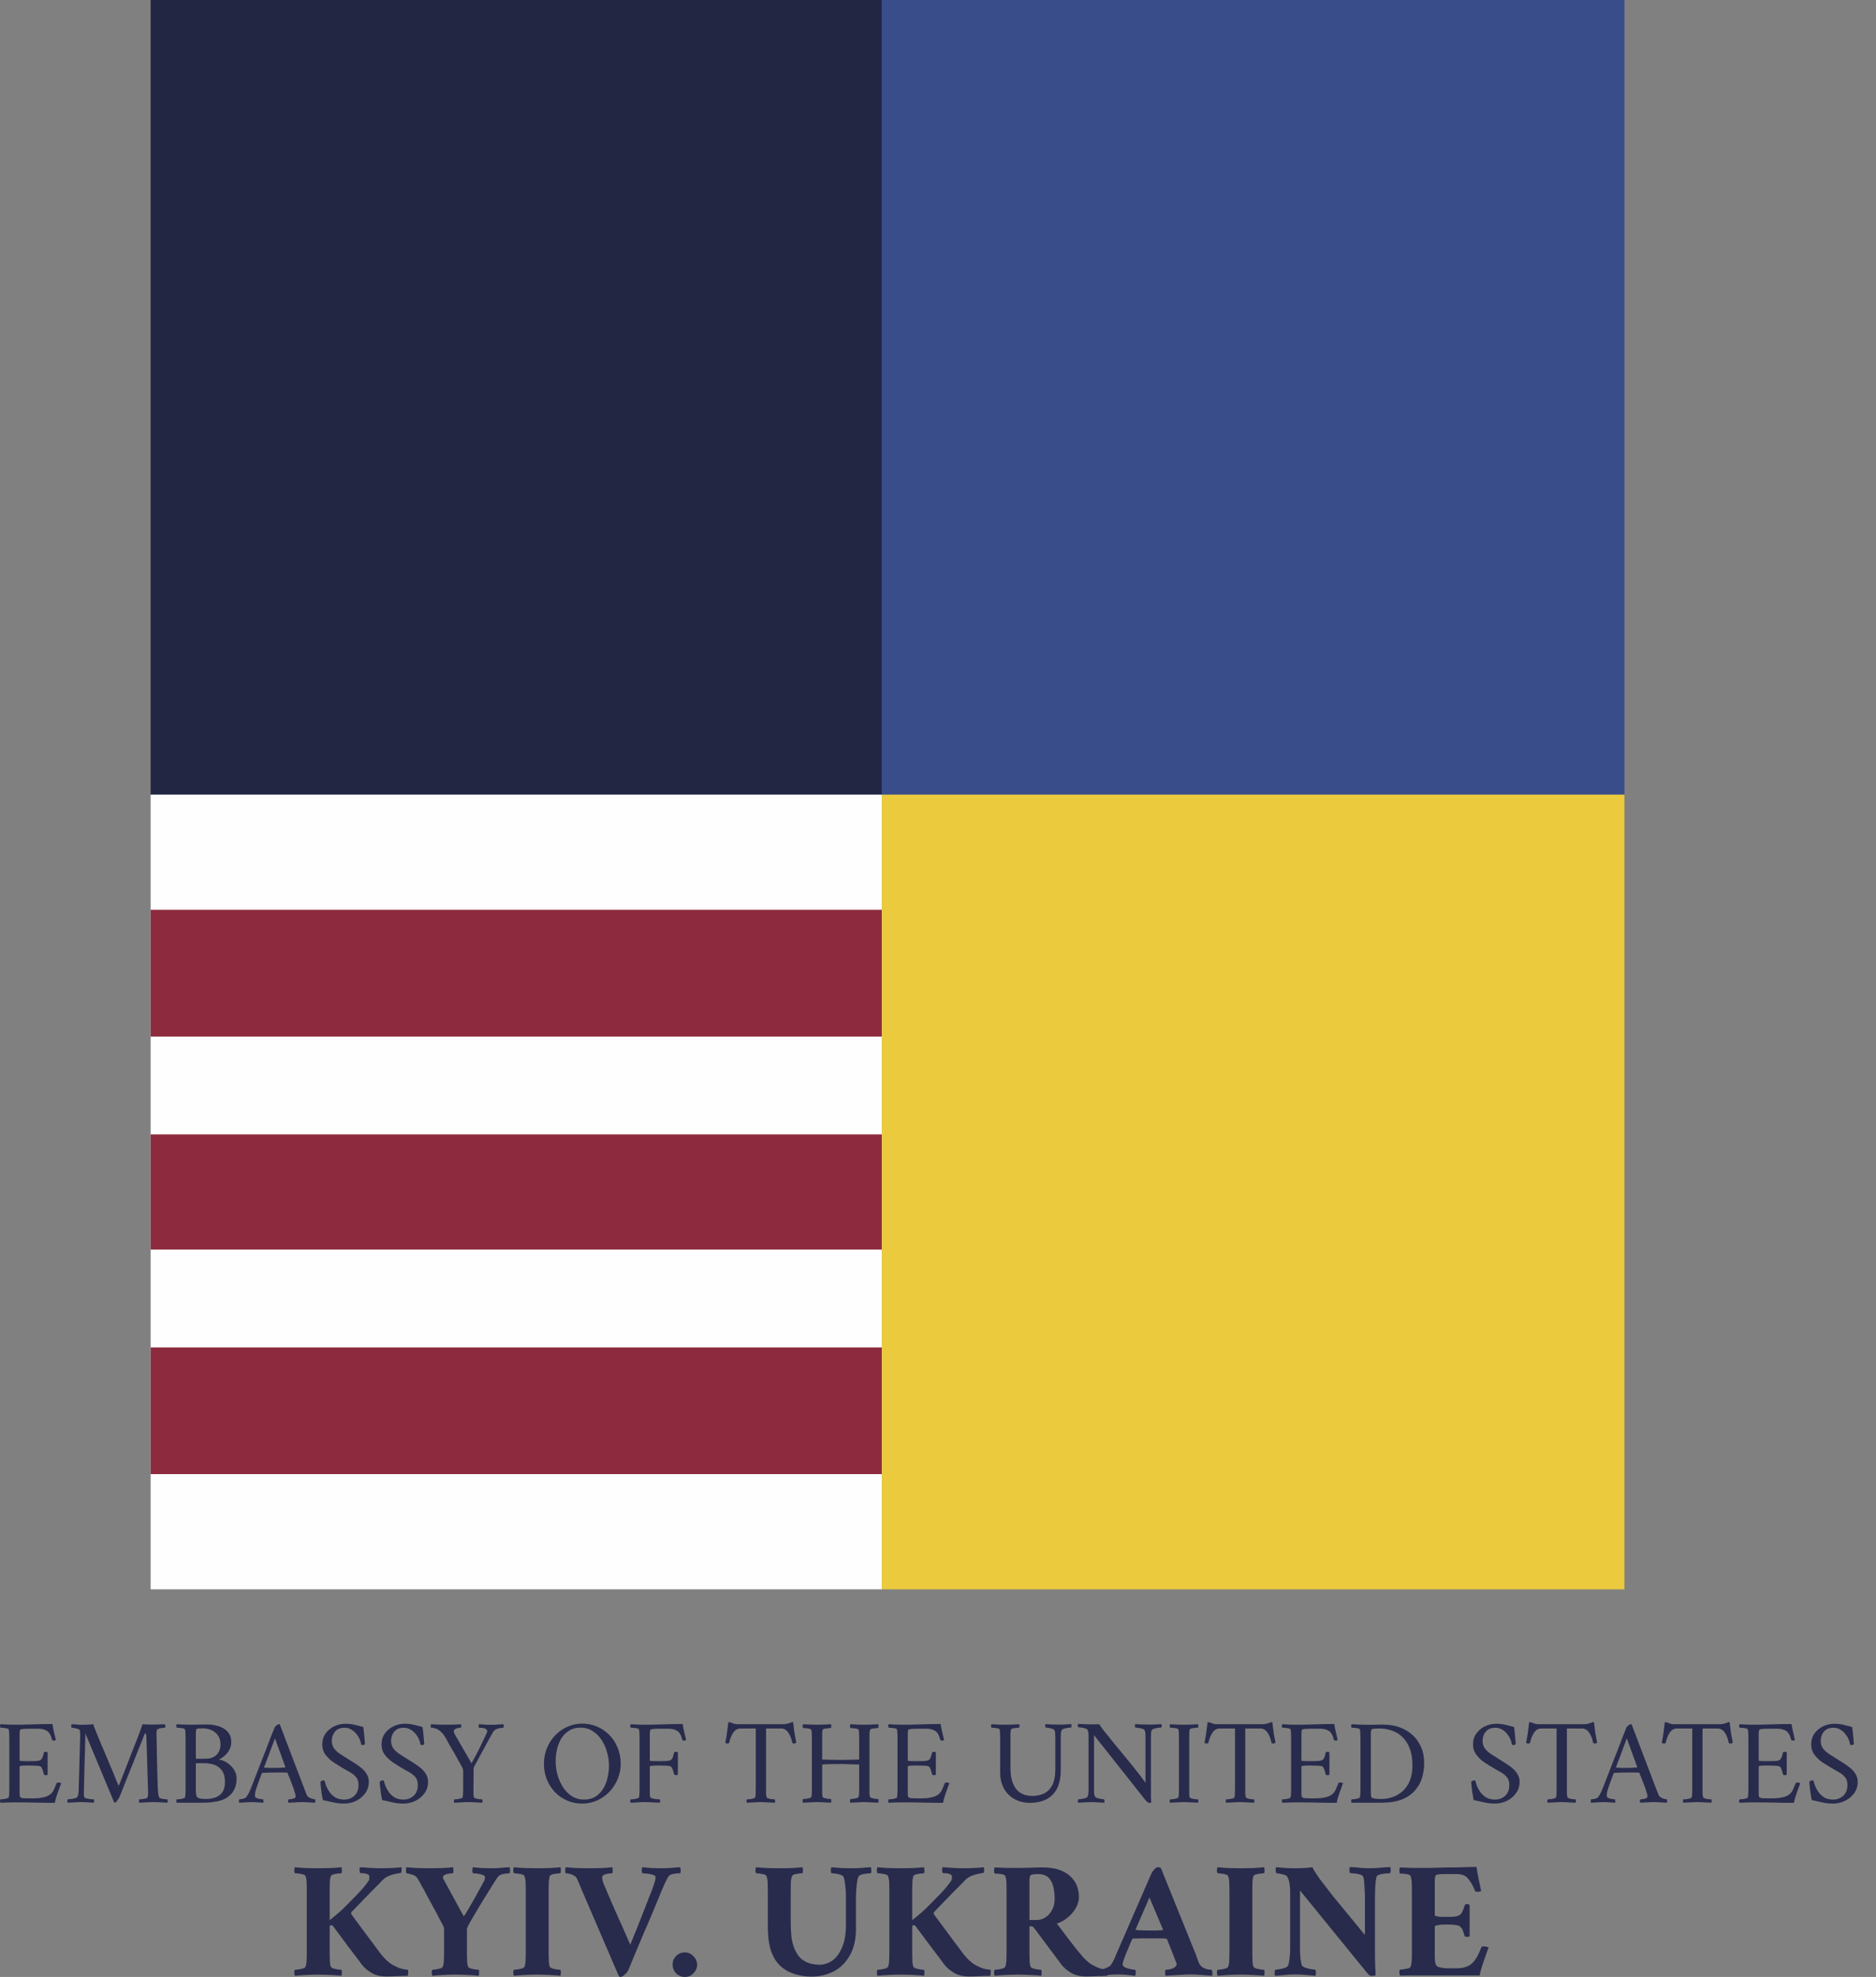 <svg width="56" height="59" viewBox="0 0 56 59" fill="none" xmlns="http://www.w3.org/2000/svg">
<rect x="0" y="0" width="56" height="59" fill="#808080" stroke="none"/>
<path d="M0.433 51.473C0.599 51.473 0.782 51.469 0.982 51.462C1.181 51.455 1.376 51.451 1.566 51.451C1.578 51.54 1.594 51.622 1.613 51.697C1.632 51.771 1.65 51.848 1.667 51.927C1.655 51.94 1.635 51.946 1.606 51.946C1.575 51.946 1.558 51.937 1.555 51.92C1.517 51.778 1.463 51.688 1.393 51.65C1.323 51.611 1.241 51.592 1.148 51.592H0.844C0.83 51.592 0.804 51.593 0.765 51.595C0.727 51.595 0.691 51.598 0.657 51.603C0.623 51.607 0.604 51.616 0.599 51.628C0.592 51.652 0.587 51.683 0.585 51.722C0.585 51.76 0.585 51.8 0.585 51.841C0.585 51.858 0.585 51.871 0.585 51.88V52.537C0.585 52.547 0.6 52.553 0.632 52.555C0.663 52.558 0.698 52.559 0.736 52.559H0.92C1.004 52.559 1.069 52.557 1.115 52.552C1.163 52.547 1.198 52.536 1.22 52.519C1.241 52.502 1.258 52.477 1.27 52.444C1.282 52.41 1.296 52.364 1.31 52.306C1.312 52.289 1.329 52.281 1.361 52.281C1.389 52.281 1.41 52.287 1.422 52.299V52.963C1.412 52.973 1.393 52.978 1.364 52.978C1.335 52.978 1.317 52.969 1.31 52.952C1.293 52.885 1.279 52.837 1.267 52.808C1.257 52.777 1.247 52.756 1.238 52.747C1.231 52.735 1.221 52.725 1.209 52.718C1.197 52.708 1.169 52.702 1.126 52.7C1.083 52.695 1.035 52.693 0.982 52.693C0.931 52.69 0.883 52.689 0.837 52.689C0.806 52.689 0.77 52.69 0.729 52.693C0.691 52.693 0.657 52.695 0.628 52.7C0.599 52.702 0.585 52.709 0.585 52.721V53.393C0.585 53.397 0.585 53.405 0.585 53.414C0.585 53.448 0.585 53.491 0.585 53.544C0.587 53.597 0.593 53.627 0.603 53.634C0.627 53.651 0.656 53.662 0.689 53.667C0.725 53.669 0.781 53.67 0.855 53.67H1.025C1.109 53.67 1.192 53.662 1.274 53.645C1.356 53.628 1.421 53.604 1.469 53.573C1.524 53.539 1.567 53.491 1.599 53.429C1.63 53.364 1.66 53.294 1.689 53.219C1.694 53.205 1.711 53.198 1.739 53.198C1.783 53.198 1.812 53.205 1.826 53.219C1.792 53.316 1.755 53.418 1.714 53.526C1.676 53.634 1.65 53.727 1.638 53.804C1.448 53.804 1.26 53.802 1.072 53.797C0.884 53.792 0.672 53.79 0.437 53.79C0.355 53.79 0.281 53.791 0.217 53.793C0.152 53.798 0.084 53.8 0.014 53.8C0.005 53.791 0 53.774 0 53.75C0.002 53.726 0.007 53.709 0.014 53.699C0.029 53.699 0.055 53.698 0.094 53.696C0.132 53.691 0.168 53.684 0.202 53.674C0.238 53.664 0.257 53.654 0.26 53.642C0.269 53.613 0.274 53.575 0.274 53.53C0.277 53.484 0.278 53.435 0.278 53.382V51.877C0.278 51.824 0.277 51.775 0.274 51.729C0.274 51.681 0.269 51.642 0.26 51.614C0.257 51.599 0.238 51.588 0.202 51.581C0.168 51.574 0.132 51.569 0.094 51.566C0.055 51.562 0.029 51.559 0.014 51.559C0.007 51.55 0.002 51.533 0 51.509C0 51.485 0.005 51.468 0.014 51.458C0.087 51.461 0.158 51.464 0.227 51.469C0.297 51.471 0.366 51.473 0.433 51.473Z" fill="#282B4C"/>
<path d="M2.498 51.473C2.558 51.473 2.611 51.471 2.657 51.469C2.703 51.464 2.745 51.461 2.783 51.458C2.798 51.504 2.824 51.575 2.863 51.671C2.904 51.767 2.951 51.882 3.003 52.014C3.059 52.144 3.118 52.282 3.18 52.429C3.243 52.576 3.304 52.723 3.364 52.869C3.425 53.014 3.48 53.148 3.53 53.273C3.533 53.278 3.538 53.281 3.545 53.281C3.552 53.281 3.557 53.276 3.559 53.266C3.629 53.088 3.692 52.928 3.747 52.786C3.802 52.642 3.858 52.499 3.913 52.357C3.971 52.212 4.033 52.054 4.101 51.88C4.122 51.825 4.145 51.765 4.169 51.7C4.193 51.635 4.214 51.579 4.23 51.53C4.247 51.482 4.256 51.458 4.256 51.458C4.369 51.465 4.461 51.469 4.534 51.469C4.596 51.469 4.666 51.468 4.743 51.465C4.822 51.463 4.884 51.461 4.927 51.458C4.929 51.463 4.932 51.481 4.934 51.512C4.937 51.544 4.938 51.559 4.938 51.559C4.921 51.559 4.893 51.562 4.855 51.566C4.819 51.571 4.784 51.579 4.75 51.588C4.716 51.598 4.696 51.609 4.689 51.621C4.682 51.638 4.677 51.659 4.674 51.686C4.672 51.712 4.671 51.736 4.671 51.758C4.673 51.818 4.676 51.909 4.678 52.032C4.68 52.155 4.683 52.293 4.685 52.447C4.69 52.599 4.694 52.749 4.696 52.898C4.701 53.047 4.704 53.18 4.707 53.295C4.709 53.363 4.713 53.426 4.718 53.486C4.723 53.547 4.733 53.597 4.75 53.638C4.757 53.655 4.779 53.668 4.815 53.678C4.851 53.685 4.887 53.691 4.923 53.696C4.962 53.698 4.986 53.699 4.996 53.699C5.005 53.716 5.009 53.737 5.006 53.761C5.006 53.782 5.005 53.796 5.003 53.8C4.933 53.796 4.864 53.792 4.797 53.79C4.732 53.785 4.661 53.782 4.584 53.782C4.502 53.782 4.431 53.785 4.371 53.79C4.311 53.792 4.24 53.796 4.158 53.8C4.156 53.796 4.154 53.781 4.151 53.757C4.149 53.733 4.151 53.714 4.158 53.699C4.173 53.699 4.196 53.698 4.227 53.696C4.258 53.691 4.289 53.686 4.321 53.681C4.352 53.674 4.375 53.667 4.389 53.66C4.401 53.653 4.41 53.632 4.415 53.598C4.419 53.565 4.422 53.536 4.422 53.512C4.422 53.485 4.421 53.452 4.418 53.411C4.416 53.367 4.415 53.333 4.415 53.306C4.41 53.135 4.405 52.972 4.4 52.815C4.395 52.656 4.39 52.495 4.386 52.332C4.381 52.166 4.375 51.988 4.368 51.797C4.368 51.79 4.365 51.777 4.36 51.758C4.356 51.739 4.347 51.729 4.335 51.729C4.33 51.729 4.324 51.737 4.317 51.754C4.245 51.935 4.178 52.102 4.115 52.256C4.055 52.41 3.996 52.559 3.938 52.703C3.88 52.845 3.821 52.991 3.761 53.14C3.704 53.287 3.641 53.446 3.574 53.616C3.569 53.626 3.558 53.645 3.541 53.674C3.524 53.703 3.506 53.731 3.487 53.757C3.47 53.781 3.455 53.794 3.44 53.797C3.435 53.799 3.427 53.798 3.415 53.793C3.412 53.791 3.41 53.79 3.408 53.79L2.549 51.733C2.546 51.886 2.543 52.045 2.538 52.209C2.533 52.373 2.528 52.531 2.523 52.685C2.521 52.839 2.517 52.979 2.513 53.104C2.51 53.227 2.508 53.327 2.505 53.404C2.503 53.478 2.502 53.519 2.502 53.526C2.502 53.543 2.503 53.562 2.505 53.584C2.508 53.603 2.511 53.62 2.516 53.634C2.523 53.651 2.548 53.664 2.588 53.674C2.632 53.684 2.675 53.691 2.718 53.696C2.762 53.698 2.788 53.699 2.798 53.699C2.807 53.709 2.811 53.727 2.809 53.754C2.806 53.78 2.804 53.796 2.801 53.8C2.732 53.796 2.671 53.792 2.621 53.79C2.57 53.785 2.507 53.782 2.43 53.782C2.348 53.782 2.279 53.785 2.224 53.79C2.169 53.792 2.1 53.796 2.018 53.8C2.016 53.796 2.013 53.781 2.011 53.757C2.009 53.733 2.011 53.714 2.018 53.699C2.033 53.699 2.06 53.697 2.101 53.692C2.145 53.687 2.187 53.68 2.228 53.67C2.268 53.661 2.294 53.649 2.303 53.634C2.32 53.61 2.331 53.585 2.336 53.559C2.341 53.53 2.344 53.496 2.347 53.458C2.354 53.246 2.36 53.043 2.365 52.848C2.372 52.653 2.377 52.478 2.379 52.324C2.384 52.168 2.388 52.042 2.39 51.946C2.392 51.847 2.394 51.789 2.394 51.772C2.394 51.746 2.392 51.721 2.39 51.697C2.39 51.672 2.386 51.651 2.379 51.632C2.374 51.617 2.354 51.605 2.318 51.595C2.284 51.583 2.248 51.575 2.21 51.57C2.173 51.563 2.148 51.559 2.134 51.559C2.131 51.559 2.13 51.544 2.13 51.512C2.13 51.479 2.131 51.461 2.134 51.458C2.189 51.461 2.234 51.463 2.267 51.465C2.301 51.468 2.335 51.47 2.368 51.473C2.402 51.473 2.445 51.473 2.498 51.473Z" fill="#282B4C"/>
<path d="M6.193 51.465C6.272 51.465 6.354 51.475 6.438 51.494C6.522 51.511 6.599 51.54 6.669 51.581C6.739 51.62 6.796 51.672 6.839 51.74C6.882 51.807 6.904 51.891 6.904 51.992C6.904 52.081 6.882 52.162 6.839 52.234C6.798 52.306 6.749 52.365 6.691 52.411C6.636 52.457 6.587 52.488 6.547 52.505C6.539 52.51 6.539 52.514 6.547 52.519C6.59 52.522 6.64 52.536 6.698 52.563C6.756 52.589 6.812 52.628 6.868 52.678C6.925 52.726 6.972 52.785 7.008 52.855C7.045 52.925 7.063 53.003 7.063 53.09C7.063 53.191 7.045 53.284 7.008 53.371C6.975 53.458 6.915 53.537 6.828 53.609C6.744 53.679 6.633 53.728 6.496 53.757C6.359 53.784 6.223 53.798 6.088 53.8H5.276C5.267 53.791 5.262 53.774 5.262 53.75C5.264 53.726 5.269 53.709 5.276 53.699C5.291 53.699 5.317 53.698 5.356 53.696C5.394 53.691 5.43 53.684 5.464 53.674C5.5 53.664 5.519 53.654 5.522 53.642C5.531 53.613 5.536 53.575 5.536 53.53C5.538 53.484 5.54 53.435 5.54 53.382V51.877C5.54 51.824 5.538 51.775 5.536 51.729C5.536 51.681 5.531 51.642 5.522 51.614C5.519 51.599 5.5 51.588 5.464 51.581C5.43 51.574 5.394 51.569 5.356 51.566C5.317 51.562 5.291 51.559 5.276 51.559C5.269 51.55 5.264 51.533 5.262 51.509C5.262 51.485 5.267 51.468 5.276 51.458C5.348 51.461 5.419 51.464 5.489 51.469C5.559 51.471 5.627 51.473 5.695 51.473C5.765 51.473 5.839 51.471 5.919 51.469C5.998 51.467 6.089 51.465 6.193 51.465ZM5.846 52.62V53.385C5.846 53.402 5.846 53.429 5.846 53.465C5.849 53.498 5.852 53.531 5.857 53.562C5.862 53.593 5.868 53.614 5.875 53.624C5.902 53.653 5.938 53.67 5.984 53.678C6.032 53.685 6.088 53.689 6.153 53.689C6.242 53.689 6.329 53.675 6.413 53.649C6.5 53.622 6.572 53.572 6.63 53.497C6.687 53.42 6.716 53.311 6.716 53.169C6.716 53.08 6.699 52.995 6.666 52.913C6.632 52.828 6.567 52.759 6.471 52.703C6.377 52.648 6.24 52.62 6.059 52.62H5.846ZM5.846 52.487H6.139C6.245 52.487 6.33 52.466 6.395 52.425C6.46 52.385 6.507 52.333 6.536 52.27C6.567 52.205 6.583 52.139 6.583 52.072C6.583 51.915 6.532 51.795 6.431 51.711C6.332 51.624 6.201 51.581 6.038 51.581C6.016 51.581 5.982 51.582 5.937 51.585C5.893 51.587 5.868 51.597 5.861 51.614C5.854 51.633 5.849 51.663 5.846 51.704C5.846 51.745 5.846 51.788 5.846 51.834C5.846 51.843 5.846 51.852 5.846 51.859C5.846 51.866 5.846 51.873 5.846 51.88V52.487Z" fill="#282B4C"/>
<path d="M7.518 53.299C7.518 53.299 7.529 53.27 7.551 53.212C7.575 53.152 7.606 53.071 7.645 52.97C7.683 52.869 7.726 52.758 7.775 52.635C7.825 52.51 7.876 52.382 7.926 52.252C7.977 52.12 8.025 51.994 8.07 51.873C8.119 51.753 8.161 51.647 8.197 51.556C8.206 51.536 8.227 51.515 8.258 51.491C8.292 51.467 8.317 51.455 8.334 51.455C8.339 51.455 8.341 51.456 8.341 51.458C8.344 51.458 8.347 51.459 8.352 51.462L9.07 53.346C9.123 53.485 9.153 53.562 9.16 53.577C9.172 53.603 9.195 53.626 9.229 53.645C9.265 53.664 9.3 53.679 9.334 53.689C9.37 53.696 9.393 53.699 9.402 53.699C9.412 53.711 9.415 53.731 9.413 53.757C9.411 53.781 9.408 53.796 9.406 53.8C9.336 53.796 9.273 53.792 9.218 53.79C9.163 53.785 9.097 53.782 9.02 53.782C8.938 53.782 8.869 53.785 8.814 53.79C8.761 53.792 8.694 53.796 8.612 53.8C8.602 53.791 8.597 53.774 8.597 53.75C8.6 53.726 8.606 53.709 8.615 53.699C8.637 53.699 8.671 53.696 8.716 53.689C8.762 53.679 8.793 53.667 8.81 53.653C8.82 53.643 8.825 53.626 8.825 53.602C8.825 53.58 8.816 53.544 8.799 53.494C8.785 53.441 8.766 53.382 8.742 53.317C8.718 53.252 8.694 53.189 8.67 53.129C8.645 53.067 8.625 53.016 8.608 52.978C8.594 52.937 8.587 52.916 8.587 52.916C8.587 52.916 8.584 52.914 8.579 52.909C8.575 52.904 8.57 52.902 8.565 52.902C8.529 52.899 8.484 52.898 8.431 52.898C8.378 52.898 8.329 52.898 8.283 52.898C8.271 52.898 8.259 52.898 8.247 52.898C8.235 52.898 8.224 52.898 8.215 52.898C8.143 52.898 8.081 52.899 8.031 52.902C7.98 52.902 7.915 52.904 7.836 52.909C7.833 52.909 7.83 52.911 7.825 52.916C7.82 52.919 7.818 52.92 7.818 52.92C7.818 52.92 7.808 52.944 7.789 52.992C7.772 53.04 7.75 53.098 7.724 53.165C7.7 53.23 7.678 53.292 7.659 53.349C7.637 53.41 7.623 53.46 7.616 53.501C7.611 53.542 7.609 53.574 7.609 53.598C7.609 53.625 7.627 53.647 7.663 53.663C7.701 53.678 7.74 53.687 7.778 53.692C7.819 53.697 7.844 53.699 7.854 53.699C7.859 53.704 7.862 53.72 7.865 53.746C7.867 53.77 7.866 53.788 7.861 53.8C7.815 53.798 7.776 53.796 7.742 53.793C7.711 53.791 7.678 53.788 7.645 53.786C7.613 53.784 7.571 53.782 7.518 53.782C7.465 53.782 7.421 53.784 7.385 53.786C7.349 53.788 7.313 53.791 7.277 53.793C7.24 53.796 7.195 53.798 7.139 53.8C7.135 53.796 7.132 53.781 7.132 53.757C7.132 53.731 7.135 53.711 7.139 53.699C7.161 53.699 7.197 53.695 7.248 53.685C7.301 53.673 7.335 53.655 7.352 53.631C7.388 53.585 7.418 53.535 7.443 53.479C7.469 53.422 7.494 53.361 7.518 53.299ZM8.208 51.88L7.886 52.739C7.886 52.739 7.886 52.742 7.886 52.747C7.889 52.752 7.891 52.754 7.894 52.754C7.939 52.756 7.993 52.759 8.056 52.761C8.121 52.761 8.173 52.761 8.211 52.761C8.267 52.761 8.316 52.76 8.359 52.758C8.405 52.755 8.454 52.753 8.507 52.75C8.512 52.75 8.514 52.748 8.514 52.743C8.517 52.736 8.518 52.732 8.518 52.732L8.208 51.88Z" fill="#282B4C"/>
<path d="M10.313 51.444C10.387 51.444 10.449 51.449 10.497 51.458C10.547 51.465 10.598 51.476 10.648 51.491C10.701 51.505 10.766 51.522 10.843 51.541C10.858 51.633 10.868 51.728 10.876 51.826C10.885 51.923 10.891 51.995 10.894 52.043C10.896 52.055 10.888 52.065 10.868 52.072C10.849 52.077 10.834 52.079 10.822 52.079C10.805 52.079 10.791 52.074 10.782 52.065C10.777 52.021 10.763 51.971 10.739 51.913C10.714 51.855 10.681 51.8 10.637 51.747C10.597 51.694 10.546 51.651 10.486 51.617C10.428 51.581 10.362 51.563 10.287 51.563C10.191 51.563 10.115 51.583 10.06 51.624C10.005 51.665 9.965 51.716 9.941 51.776C9.917 51.836 9.905 51.895 9.905 51.953C9.905 52.047 9.929 52.125 9.977 52.187C10.028 52.25 10.09 52.305 10.165 52.353C10.242 52.401 10.319 52.451 10.396 52.501C10.453 52.537 10.517 52.577 10.587 52.62C10.657 52.664 10.724 52.712 10.789 52.765C10.854 52.818 10.907 52.879 10.948 52.949C10.989 53.016 11.009 53.093 11.009 53.18C11.009 53.307 10.973 53.42 10.901 53.519C10.831 53.615 10.74 53.691 10.627 53.746C10.516 53.799 10.398 53.826 10.273 53.826C10.155 53.826 10.041 53.812 9.93 53.786C9.822 53.76 9.724 53.738 9.638 53.721C9.623 53.651 9.61 53.577 9.598 53.497C9.588 53.418 9.58 53.348 9.573 53.288C9.568 53.228 9.566 53.191 9.566 53.176C9.578 53.164 9.591 53.154 9.605 53.147C9.622 53.138 9.639 53.133 9.656 53.133C9.678 53.133 9.691 53.144 9.696 53.165C9.703 53.199 9.717 53.246 9.739 53.306C9.763 53.364 9.797 53.424 9.84 53.486C9.886 53.549 9.943 53.602 10.013 53.645C10.085 53.686 10.174 53.707 10.28 53.707C10.393 53.707 10.492 53.669 10.576 53.595C10.66 53.518 10.702 53.411 10.702 53.273C10.702 53.175 10.68 53.098 10.634 53.043C10.591 52.987 10.533 52.939 10.461 52.898C10.391 52.857 10.315 52.814 10.233 52.768C10.144 52.715 10.052 52.658 9.955 52.595C9.862 52.53 9.782 52.454 9.717 52.368C9.652 52.281 9.62 52.179 9.62 52.061C9.62 51.936 9.652 51.828 9.717 51.736C9.785 51.642 9.871 51.57 9.977 51.52C10.083 51.469 10.195 51.444 10.313 51.444Z" fill="#282B4C"/>
<path d="M12.082 51.444C12.156 51.444 12.218 51.449 12.266 51.458C12.316 51.465 12.367 51.476 12.418 51.491C12.47 51.505 12.535 51.522 12.612 51.541C12.627 51.633 12.638 51.728 12.645 51.826C12.655 51.923 12.661 51.995 12.663 52.043C12.665 52.055 12.657 52.065 12.638 52.072C12.618 52.077 12.603 52.079 12.591 52.079C12.574 52.079 12.561 52.074 12.551 52.065C12.546 52.021 12.532 51.971 12.508 51.913C12.484 51.855 12.45 51.8 12.407 51.747C12.366 51.694 12.315 51.651 12.255 51.617C12.197 51.581 12.131 51.563 12.057 51.563C11.96 51.563 11.885 51.583 11.829 51.624C11.774 51.665 11.734 51.716 11.71 51.776C11.686 51.836 11.674 51.895 11.674 51.953C11.674 52.047 11.698 52.125 11.746 52.187C11.797 52.25 11.859 52.305 11.934 52.353C12.011 52.401 12.088 52.451 12.165 52.501C12.223 52.537 12.286 52.577 12.356 52.62C12.426 52.664 12.493 52.712 12.558 52.765C12.623 52.818 12.676 52.879 12.717 52.949C12.758 53.016 12.778 53.093 12.778 53.18C12.778 53.307 12.742 53.42 12.67 53.519C12.6 53.615 12.509 53.691 12.396 53.746C12.285 53.799 12.167 53.826 12.042 53.826C11.924 53.826 11.81 53.812 11.699 53.786C11.591 53.76 11.494 53.738 11.407 53.721C11.393 53.651 11.379 53.577 11.367 53.497C11.358 53.418 11.349 53.348 11.342 53.288C11.337 53.228 11.335 53.191 11.335 53.176C11.347 53.164 11.36 53.154 11.374 53.147C11.391 53.138 11.408 53.133 11.425 53.133C11.447 53.133 11.46 53.144 11.465 53.165C11.472 53.199 11.486 53.246 11.508 53.306C11.532 53.364 11.566 53.424 11.609 53.486C11.655 53.549 11.713 53.602 11.782 53.645C11.854 53.686 11.944 53.707 12.049 53.707C12.162 53.707 12.261 53.669 12.345 53.595C12.43 53.518 12.472 53.411 12.472 53.273C12.472 53.175 12.449 53.098 12.403 53.043C12.36 52.987 12.302 52.939 12.23 52.898C12.16 52.857 12.084 52.814 12.002 52.768C11.914 52.715 11.821 52.658 11.725 52.595C11.631 52.53 11.551 52.454 11.486 52.368C11.421 52.281 11.389 52.179 11.389 52.061C11.389 51.936 11.421 51.828 11.486 51.736C11.554 51.642 11.64 51.57 11.746 51.52C11.852 51.469 11.964 51.444 12.082 51.444Z" fill="#282B4C"/>
<path d="M13.826 53.382V52.848C13.826 52.816 13.818 52.784 13.801 52.75C13.751 52.656 13.705 52.575 13.664 52.505C13.626 52.435 13.588 52.369 13.552 52.306C13.516 52.244 13.478 52.178 13.437 52.108C13.398 52.036 13.352 51.953 13.3 51.859C13.261 51.794 13.225 51.745 13.191 51.711C13.158 51.675 13.117 51.642 13.069 51.614C13.037 51.594 13.001 51.581 12.96 51.574C12.922 51.564 12.892 51.559 12.87 51.559C12.86 51.559 12.856 51.545 12.856 51.516C12.856 51.487 12.86 51.468 12.87 51.458C12.957 51.461 13.03 51.464 13.09 51.469C13.15 51.471 13.224 51.473 13.31 51.473C13.397 51.473 13.476 51.471 13.549 51.469C13.621 51.464 13.692 51.461 13.761 51.458C13.766 51.468 13.769 51.487 13.769 51.516C13.769 51.545 13.764 51.559 13.754 51.559C13.737 51.559 13.712 51.563 13.678 51.57C13.645 51.575 13.614 51.586 13.585 51.603C13.558 51.617 13.545 51.64 13.545 51.671C13.545 51.698 13.558 51.733 13.585 51.776L14.075 52.624C14.119 52.547 14.164 52.463 14.213 52.371C14.261 52.278 14.306 52.187 14.35 52.101C14.393 52.012 14.43 51.932 14.462 51.862C14.495 51.793 14.519 51.742 14.534 51.711C14.536 51.706 14.539 51.699 14.541 51.689C14.543 51.677 14.545 51.666 14.545 51.657C14.545 51.638 14.528 51.617 14.494 51.595C14.463 51.574 14.398 51.563 14.299 51.563C14.294 51.563 14.291 51.547 14.288 51.516C14.288 51.482 14.29 51.463 14.292 51.458C14.357 51.461 14.415 51.464 14.465 51.469C14.518 51.474 14.577 51.476 14.642 51.476C14.705 51.476 14.755 51.475 14.794 51.473C14.835 51.47 14.873 51.468 14.909 51.465C14.945 51.463 14.986 51.461 15.032 51.458C15.037 51.468 15.038 51.488 15.035 51.52C15.033 51.548 15.029 51.563 15.025 51.563C15.015 51.563 14.99 51.565 14.949 51.57C14.908 51.573 14.865 51.583 14.819 51.603C14.773 51.622 14.737 51.656 14.711 51.704C14.677 51.761 14.636 51.835 14.588 51.924C14.54 52.01 14.489 52.103 14.436 52.202C14.383 52.298 14.332 52.393 14.281 52.487C14.233 52.578 14.19 52.659 14.151 52.729C14.142 52.745 14.137 52.761 14.137 52.776C14.137 52.79 14.137 52.804 14.137 52.819C14.137 52.826 14.137 52.832 14.137 52.837C14.137 52.907 14.137 52.985 14.137 53.071C14.137 53.156 14.136 53.229 14.133 53.292C14.133 53.352 14.133 53.382 14.133 53.382C14.133 53.389 14.133 53.396 14.133 53.404C14.133 53.411 14.133 53.418 14.133 53.425C14.133 53.471 14.133 53.513 14.133 53.551C14.136 53.587 14.14 53.618 14.148 53.642C14.152 53.654 14.172 53.664 14.205 53.674C14.239 53.684 14.275 53.691 14.314 53.696C14.352 53.698 14.379 53.699 14.393 53.699C14.4 53.709 14.404 53.726 14.404 53.75C14.406 53.774 14.403 53.791 14.393 53.8C14.321 53.796 14.251 53.792 14.184 53.79C14.119 53.785 14.051 53.782 13.982 53.782C13.914 53.782 13.846 53.785 13.776 53.79C13.706 53.792 13.635 53.796 13.563 53.8C13.553 53.791 13.549 53.774 13.549 53.75C13.551 53.726 13.556 53.709 13.563 53.699C13.577 53.699 13.604 53.698 13.642 53.696C13.681 53.691 13.717 53.684 13.751 53.674C13.787 53.664 13.806 53.654 13.808 53.642C13.818 53.613 13.823 53.575 13.823 53.53C13.825 53.484 13.826 53.435 13.826 53.382Z" fill="#282B4C"/>
<path d="M17.378 51.44C17.534 51.44 17.681 51.469 17.818 51.527C17.957 51.585 18.08 51.668 18.186 51.776C18.292 51.882 18.375 52.008 18.435 52.155C18.497 52.299 18.529 52.459 18.529 52.635C18.529 52.801 18.497 52.956 18.435 53.1C18.375 53.242 18.292 53.369 18.186 53.479C18.08 53.587 17.957 53.673 17.818 53.736C17.681 53.796 17.534 53.826 17.378 53.826C17.224 53.826 17.077 53.797 16.937 53.739C16.8 53.681 16.679 53.599 16.573 53.494C16.469 53.385 16.387 53.259 16.327 53.115C16.267 52.968 16.237 52.808 16.237 52.635C16.237 52.469 16.267 52.314 16.327 52.169C16.387 52.025 16.469 51.899 16.573 51.79C16.679 51.68 16.8 51.594 16.937 51.534C17.077 51.471 17.224 51.44 17.378 51.44ZM17.327 51.559C17.195 51.559 17.082 51.589 16.988 51.65C16.894 51.707 16.817 51.784 16.757 51.88C16.699 51.977 16.656 52.084 16.627 52.202C16.6 52.32 16.587 52.438 16.587 52.555C16.587 52.693 16.605 52.83 16.641 52.967C16.68 53.102 16.735 53.225 16.807 53.339C16.88 53.449 16.967 53.538 17.071 53.606C17.177 53.673 17.298 53.707 17.435 53.707C17.568 53.707 17.681 53.678 17.774 53.62C17.868 53.56 17.945 53.48 18.006 53.382C18.066 53.283 18.109 53.175 18.135 53.057C18.164 52.937 18.179 52.818 18.179 52.7C18.179 52.563 18.16 52.427 18.121 52.292C18.085 52.157 18.03 52.035 17.955 51.924C17.883 51.813 17.794 51.725 17.688 51.66C17.584 51.593 17.464 51.559 17.327 51.559Z" fill="#282B4C"/>
<path d="M19.246 51.473C19.412 51.473 19.595 51.469 19.794 51.462C19.994 51.455 20.189 51.451 20.379 51.451C20.391 51.54 20.407 51.622 20.426 51.697C20.445 51.771 20.463 51.848 20.48 51.927C20.468 51.94 20.448 51.946 20.419 51.946C20.387 51.946 20.371 51.937 20.368 51.92C20.33 51.778 20.276 51.688 20.206 51.65C20.136 51.611 20.054 51.592 19.96 51.592H19.657C19.643 51.592 19.616 51.593 19.578 51.595C19.539 51.595 19.503 51.598 19.47 51.603C19.436 51.607 19.417 51.616 19.412 51.628C19.405 51.652 19.4 51.683 19.397 51.722C19.397 51.76 19.397 51.8 19.397 51.841C19.397 51.858 19.397 51.871 19.397 51.88V52.537C19.397 52.547 19.413 52.553 19.444 52.555C19.476 52.558 19.511 52.559 19.549 52.559H19.733C19.817 52.559 19.882 52.557 19.928 52.552C19.976 52.547 20.011 52.536 20.032 52.519C20.054 52.502 20.071 52.477 20.083 52.444C20.095 52.41 20.108 52.364 20.123 52.306C20.125 52.289 20.142 52.281 20.173 52.281C20.202 52.281 20.223 52.287 20.235 52.299V52.963C20.225 52.973 20.206 52.978 20.177 52.978C20.148 52.978 20.13 52.969 20.123 52.952C20.106 52.885 20.091 52.837 20.079 52.808C20.07 52.777 20.06 52.756 20.051 52.747C20.043 52.735 20.034 52.725 20.022 52.718C20.01 52.708 19.982 52.702 19.939 52.7C19.895 52.695 19.847 52.693 19.794 52.693C19.744 52.69 19.696 52.689 19.65 52.689C19.619 52.689 19.583 52.69 19.542 52.693C19.503 52.693 19.47 52.695 19.441 52.7C19.412 52.702 19.397 52.709 19.397 52.721V53.382C19.397 53.389 19.397 53.396 19.397 53.404C19.397 53.411 19.397 53.418 19.397 53.425C19.397 53.471 19.397 53.513 19.397 53.551C19.4 53.587 19.405 53.618 19.412 53.642C19.417 53.654 19.438 53.664 19.477 53.674C19.518 53.684 19.56 53.691 19.603 53.696C19.649 53.698 19.679 53.699 19.693 53.699C19.701 53.709 19.704 53.726 19.704 53.75C19.706 53.774 19.703 53.791 19.693 53.8C19.621 53.796 19.545 53.792 19.466 53.79C19.389 53.785 19.316 53.782 19.246 53.782C19.164 53.782 19.091 53.785 19.026 53.79C18.963 53.797 18.897 53.8 18.827 53.8C18.818 53.791 18.813 53.774 18.813 53.75C18.815 53.726 18.82 53.709 18.827 53.699C18.842 53.699 18.868 53.698 18.907 53.696C18.945 53.691 18.981 53.684 19.015 53.674C19.051 53.664 19.07 53.654 19.073 53.642C19.082 53.613 19.087 53.575 19.087 53.53C19.089 53.484 19.091 53.435 19.091 53.382V51.877C19.091 51.824 19.089 51.775 19.087 51.729C19.087 51.681 19.082 51.642 19.073 51.614C19.07 51.599 19.051 51.588 19.015 51.581C18.981 51.574 18.945 51.569 18.907 51.566C18.868 51.562 18.842 51.559 18.827 51.559C18.82 51.55 18.815 51.533 18.813 51.509C18.813 51.485 18.818 51.468 18.827 51.458C18.899 51.461 18.97 51.464 19.04 51.469C19.11 51.471 19.178 51.473 19.246 51.473Z" fill="#282B4C"/>
<path d="M23.398 51.458C23.427 51.458 23.464 51.452 23.509 51.44C23.555 51.428 23.589 51.417 23.611 51.408C23.63 51.398 23.643 51.393 23.65 51.393C23.657 51.393 23.666 51.396 23.676 51.401C23.688 51.509 23.701 51.614 23.715 51.715C23.732 51.816 23.75 51.913 23.769 52.007C23.765 52.012 23.756 52.018 23.744 52.025C23.732 52.032 23.718 52.035 23.701 52.032C23.674 52.032 23.657 52.026 23.65 52.014C23.626 51.891 23.587 51.789 23.531 51.707C23.476 51.626 23.404 51.585 23.315 51.585H22.867V53.382C22.867 53.435 22.867 53.484 22.867 53.53C22.87 53.575 22.876 53.613 22.885 53.642C22.89 53.654 22.909 53.664 22.943 53.674C22.977 53.684 23.012 53.691 23.048 53.696C23.086 53.698 23.113 53.699 23.127 53.699C23.134 53.709 23.138 53.726 23.138 53.75C23.14 53.774 23.137 53.791 23.127 53.8C23.055 53.796 22.985 53.792 22.918 53.79C22.853 53.785 22.785 53.782 22.716 53.782C22.648 53.782 22.58 53.785 22.51 53.79C22.44 53.792 22.369 53.796 22.297 53.8C22.287 53.791 22.282 53.774 22.282 53.75C22.285 53.726 22.29 53.709 22.297 53.699C22.311 53.699 22.338 53.698 22.376 53.696C22.415 53.691 22.451 53.684 22.485 53.674C22.521 53.664 22.54 53.654 22.542 53.642C22.552 53.613 22.557 53.575 22.557 53.53C22.559 53.484 22.56 53.435 22.56 53.382V51.585H22.106C22.017 51.585 21.945 51.626 21.889 51.707C21.834 51.789 21.793 51.891 21.766 52.014C21.759 52.026 21.742 52.032 21.716 52.032C21.699 52.035 21.685 52.032 21.673 52.025C21.663 52.018 21.656 52.012 21.651 52.007C21.67 51.913 21.687 51.816 21.701 51.715C21.716 51.614 21.729 51.509 21.741 51.401C21.753 51.396 21.768 51.396 21.785 51.401C21.801 51.403 21.815 51.407 21.824 51.411C21.846 51.421 21.876 51.432 21.914 51.444C21.955 51.453 21.99 51.458 22.019 51.458H23.398Z" fill="#282B4C"/>
<path d="M24.391 51.473C24.461 51.473 24.528 51.471 24.593 51.469C24.661 51.464 24.73 51.461 24.803 51.458C24.812 51.468 24.816 51.487 24.814 51.516C24.814 51.542 24.81 51.56 24.803 51.57C24.788 51.57 24.762 51.573 24.723 51.577C24.685 51.58 24.649 51.585 24.615 51.592C24.581 51.599 24.562 51.61 24.557 51.624C24.55 51.648 24.545 51.68 24.543 51.718C24.543 51.757 24.543 51.799 24.543 51.844C24.543 51.852 24.543 51.859 24.543 51.866C24.543 51.873 24.543 51.88 24.543 51.888V52.505C24.543 52.507 24.544 52.51 24.547 52.512C24.549 52.512 24.55 52.512 24.55 52.512C24.637 52.514 24.726 52.517 24.817 52.519C24.909 52.522 25.004 52.523 25.102 52.523C25.186 52.523 25.277 52.522 25.373 52.519C25.472 52.517 25.561 52.514 25.64 52.512C25.64 52.512 25.641 52.511 25.644 52.508C25.646 52.506 25.647 52.504 25.647 52.501V51.888C25.647 51.835 25.646 51.785 25.644 51.74C25.644 51.692 25.639 51.653 25.629 51.624C25.627 51.61 25.608 51.599 25.571 51.592C25.538 51.585 25.502 51.58 25.463 51.577C25.427 51.573 25.402 51.57 25.387 51.57C25.38 51.56 25.375 51.542 25.373 51.516C25.373 51.487 25.378 51.468 25.387 51.458C25.459 51.461 25.529 51.464 25.597 51.469C25.666 51.471 25.735 51.473 25.802 51.473C25.872 51.473 25.939 51.471 26.005 51.469C26.072 51.464 26.142 51.461 26.214 51.458C26.223 51.468 26.227 51.487 26.225 51.516C26.225 51.542 26.221 51.56 26.214 51.57C26.199 51.57 26.173 51.573 26.134 51.577C26.098 51.58 26.063 51.585 26.03 51.592C25.996 51.599 25.977 51.61 25.972 51.624C25.962 51.653 25.956 51.692 25.954 51.74C25.954 51.785 25.954 51.835 25.954 51.888V53.371C25.954 53.424 25.954 53.473 25.954 53.519C25.956 53.565 25.962 53.602 25.972 53.631C25.977 53.643 25.996 53.654 26.03 53.663C26.063 53.673 26.098 53.68 26.134 53.685C26.173 53.687 26.199 53.689 26.214 53.689C26.221 53.698 26.225 53.717 26.225 53.746C26.227 53.773 26.223 53.791 26.214 53.8C26.142 53.796 26.072 53.792 26.005 53.79C25.939 53.785 25.872 53.782 25.802 53.782C25.735 53.782 25.666 53.785 25.597 53.79C25.529 53.792 25.459 53.796 25.387 53.8C25.378 53.791 25.373 53.773 25.373 53.746C25.375 53.717 25.38 53.698 25.387 53.689C25.402 53.689 25.427 53.687 25.463 53.685C25.502 53.68 25.538 53.673 25.571 53.663C25.608 53.654 25.627 53.643 25.629 53.631C25.639 53.602 25.644 53.565 25.644 53.519C25.646 53.473 25.647 53.424 25.647 53.371V52.671C25.647 52.666 25.646 52.664 25.644 52.664C25.641 52.661 25.64 52.66 25.64 52.66C25.558 52.658 25.47 52.655 25.377 52.653C25.285 52.648 25.194 52.646 25.102 52.646C24.939 52.646 24.818 52.647 24.741 52.649C24.664 52.652 24.614 52.654 24.59 52.656C24.566 52.659 24.551 52.661 24.547 52.664C24.544 52.666 24.543 52.669 24.543 52.671V53.371C24.543 53.378 24.543 53.385 24.543 53.393C24.543 53.4 24.543 53.407 24.543 53.414C24.543 53.46 24.543 53.502 24.543 53.541C24.545 53.577 24.55 53.607 24.557 53.631C24.562 53.643 24.581 53.654 24.615 53.663C24.649 53.673 24.685 53.68 24.723 53.685C24.762 53.687 24.788 53.689 24.803 53.689C24.81 53.698 24.814 53.717 24.814 53.746C24.816 53.773 24.812 53.791 24.803 53.8C24.73 53.796 24.661 53.792 24.593 53.79C24.528 53.785 24.461 53.782 24.391 53.782C24.324 53.782 24.255 53.785 24.186 53.79C24.116 53.792 24.045 53.796 23.973 53.8C23.963 53.791 23.958 53.773 23.958 53.746C23.961 53.717 23.965 53.698 23.973 53.689C23.987 53.689 24.014 53.687 24.052 53.685C24.091 53.68 24.127 53.673 24.16 53.663C24.196 53.654 24.216 53.643 24.218 53.631C24.228 53.602 24.233 53.565 24.233 53.519C24.235 53.473 24.236 53.424 24.236 53.371V51.888C24.236 51.835 24.235 51.785 24.233 51.74C24.233 51.692 24.228 51.653 24.218 51.624C24.216 51.61 24.196 51.599 24.16 51.592C24.127 51.585 24.091 51.58 24.052 51.577C24.014 51.573 23.987 51.57 23.973 51.57C23.965 51.56 23.961 51.542 23.958 51.516C23.958 51.487 23.963 51.468 23.973 51.458C24.045 51.461 24.116 51.464 24.186 51.469C24.255 51.471 24.324 51.473 24.391 51.473Z" fill="#282B4C"/>
<path d="M26.946 51.473C27.112 51.473 27.295 51.469 27.495 51.462C27.695 51.455 27.89 51.451 28.08 51.451C28.092 51.54 28.107 51.622 28.127 51.697C28.146 51.771 28.164 51.848 28.181 51.927C28.169 51.94 28.148 51.946 28.119 51.946C28.088 51.946 28.071 51.937 28.069 51.92C28.03 51.778 27.976 51.688 27.906 51.65C27.837 51.611 27.755 51.592 27.661 51.592H27.358C27.343 51.592 27.317 51.593 27.278 51.595C27.24 51.595 27.204 51.598 27.17 51.603C27.137 51.607 27.117 51.616 27.112 51.628C27.105 51.652 27.1 51.683 27.098 51.722C27.098 51.76 27.098 51.8 27.098 51.841C27.098 51.858 27.098 51.871 27.098 51.88V52.537C27.098 52.547 27.114 52.553 27.145 52.555C27.176 52.558 27.211 52.559 27.25 52.559H27.434C27.518 52.559 27.583 52.557 27.628 52.552C27.677 52.547 27.712 52.536 27.733 52.519C27.755 52.502 27.772 52.477 27.784 52.444C27.796 52.41 27.809 52.364 27.823 52.306C27.826 52.289 27.843 52.281 27.874 52.281C27.903 52.281 27.923 52.287 27.935 52.299V52.963C27.926 52.973 27.906 52.978 27.878 52.978C27.849 52.978 27.831 52.969 27.823 52.952C27.806 52.885 27.792 52.837 27.78 52.808C27.77 52.777 27.761 52.756 27.751 52.747C27.744 52.735 27.734 52.725 27.722 52.718C27.71 52.708 27.683 52.702 27.639 52.7C27.596 52.695 27.548 52.693 27.495 52.693C27.444 52.69 27.396 52.689 27.351 52.689C27.319 52.689 27.283 52.69 27.242 52.693C27.204 52.693 27.17 52.695 27.141 52.7C27.112 52.702 27.098 52.709 27.098 52.721V53.393C27.098 53.397 27.098 53.405 27.098 53.414C27.098 53.448 27.098 53.491 27.098 53.544C27.1 53.597 27.106 53.627 27.116 53.634C27.14 53.651 27.169 53.662 27.203 53.667C27.239 53.669 27.294 53.67 27.369 53.67H27.538C27.622 53.67 27.706 53.662 27.787 53.645C27.869 53.628 27.934 53.604 27.982 53.573C28.038 53.539 28.081 53.491 28.112 53.429C28.143 53.364 28.173 53.294 28.202 53.219C28.207 53.205 28.224 53.198 28.253 53.198C28.296 53.198 28.325 53.205 28.339 53.219C28.306 53.316 28.268 53.418 28.228 53.526C28.189 53.634 28.164 53.727 28.152 53.804C27.962 53.804 27.773 53.802 27.585 53.797C27.398 53.792 27.186 53.79 26.95 53.79C26.868 53.79 26.795 53.791 26.73 53.793C26.665 53.798 26.598 53.8 26.528 53.8C26.518 53.791 26.513 53.774 26.513 53.75C26.516 53.726 26.521 53.709 26.528 53.699C26.542 53.699 26.569 53.698 26.607 53.696C26.646 53.691 26.682 53.684 26.715 53.674C26.752 53.664 26.771 53.654 26.773 53.642C26.783 53.613 26.788 53.575 26.788 53.53C26.79 53.484 26.791 53.435 26.791 53.382V51.877C26.791 51.824 26.79 51.775 26.788 51.729C26.788 51.681 26.783 51.642 26.773 51.614C26.771 51.599 26.752 51.588 26.715 51.581C26.682 51.574 26.646 51.569 26.607 51.566C26.569 51.562 26.542 51.559 26.528 51.559C26.521 51.55 26.516 51.533 26.513 51.509C26.513 51.485 26.518 51.468 26.528 51.458C26.6 51.461 26.671 51.464 26.741 51.469C26.811 51.471 26.879 51.473 26.946 51.473Z" fill="#282B4C"/>
<path d="M30.011 51.473C30.081 51.473 30.148 51.471 30.213 51.469C30.281 51.464 30.35 51.461 30.423 51.458C30.432 51.468 30.436 51.485 30.433 51.509C30.433 51.533 30.43 51.55 30.423 51.559C30.408 51.559 30.382 51.562 30.343 51.566C30.307 51.569 30.272 51.574 30.239 51.581C30.205 51.588 30.186 51.599 30.181 51.614C30.171 51.642 30.165 51.681 30.163 51.729C30.163 51.775 30.163 51.824 30.163 51.877V52.747C30.163 52.893 30.177 53.021 30.206 53.129C30.237 53.237 30.281 53.327 30.336 53.396C30.447 53.531 30.608 53.598 30.82 53.598C30.942 53.598 31.054 53.575 31.155 53.53C31.256 53.484 31.338 53.406 31.401 53.295C31.466 53.182 31.499 53.025 31.502 52.822V51.87C31.502 51.807 31.5 51.758 31.498 51.722C31.496 51.686 31.485 51.653 31.466 51.624C31.458 51.612 31.438 51.601 31.404 51.592C31.371 51.58 31.334 51.571 31.296 51.566C31.26 51.559 31.232 51.556 31.213 51.556C31.203 51.544 31.198 51.527 31.198 51.505C31.201 51.481 31.203 51.464 31.206 51.455C31.276 51.457 31.338 51.461 31.393 51.465C31.451 51.468 31.518 51.469 31.596 51.469C31.651 51.469 31.695 51.469 31.729 51.469C31.765 51.467 31.801 51.464 31.837 51.462C31.876 51.459 31.922 51.457 31.974 51.455C31.979 51.464 31.983 51.479 31.985 51.498C31.988 51.517 31.984 51.536 31.974 51.556C31.96 51.556 31.932 51.558 31.891 51.563C31.851 51.568 31.811 51.576 31.772 51.588C31.734 51.598 31.71 51.61 31.7 51.624C31.683 51.651 31.672 51.681 31.668 51.715C31.665 51.748 31.664 51.799 31.664 51.866V52.815C31.664 53.049 31.626 53.239 31.549 53.385C31.472 53.53 31.363 53.636 31.224 53.703C31.087 53.77 30.927 53.804 30.744 53.804C30.619 53.804 30.502 53.784 30.394 53.743C30.285 53.702 30.193 53.644 30.116 53.569C30.034 53.492 29.97 53.397 29.925 53.284C29.879 53.171 29.856 53.045 29.856 52.905V51.877C29.856 51.824 29.855 51.775 29.852 51.729C29.852 51.681 29.848 51.642 29.838 51.614C29.836 51.599 29.816 51.588 29.78 51.581C29.747 51.574 29.71 51.569 29.672 51.566C29.636 51.562 29.611 51.559 29.596 51.559C29.589 51.55 29.584 51.533 29.582 51.509C29.582 51.485 29.587 51.468 29.596 51.458C29.668 51.461 29.738 51.464 29.805 51.469C29.875 51.471 29.944 51.473 30.011 51.473Z" fill="#282B4C"/>
<path d="M32.545 51.462C32.598 51.462 32.65 51.462 32.7 51.462C32.751 51.462 32.788 51.461 32.812 51.458C32.848 51.514 32.906 51.592 32.985 51.693C33.065 51.794 33.157 51.909 33.263 52.039C33.369 52.167 33.478 52.299 33.591 52.436C33.705 52.573 33.814 52.709 33.92 52.844C34.026 52.976 34.117 53.097 34.194 53.205V51.87C34.194 51.807 34.193 51.758 34.191 51.722C34.188 51.686 34.177 51.653 34.158 51.624C34.151 51.612 34.129 51.601 34.093 51.592C34.057 51.58 34.019 51.571 33.978 51.566C33.939 51.559 33.91 51.556 33.891 51.556C33.881 51.544 33.877 51.527 33.877 51.505C33.879 51.481 33.881 51.464 33.884 51.455C33.953 51.457 34.019 51.461 34.079 51.465C34.141 51.468 34.211 51.469 34.288 51.469C34.343 51.469 34.388 51.469 34.422 51.469C34.458 51.467 34.494 51.464 34.53 51.462C34.568 51.459 34.614 51.457 34.667 51.455C34.672 51.464 34.675 51.479 34.678 51.498C34.68 51.517 34.676 51.536 34.667 51.556C34.652 51.556 34.624 51.558 34.58 51.563C34.539 51.568 34.5 51.576 34.461 51.588C34.423 51.598 34.399 51.61 34.389 51.624C34.372 51.651 34.362 51.681 34.36 51.715C34.358 51.748 34.356 51.799 34.356 51.866V53.299C34.356 53.366 34.356 53.425 34.356 53.476C34.356 53.526 34.356 53.575 34.356 53.624C34.359 53.669 34.361 53.723 34.364 53.786C34.361 53.796 34.354 53.802 34.342 53.804C34.33 53.806 34.322 53.808 34.317 53.808C34.307 53.808 34.29 53.802 34.266 53.79C34.245 53.778 34.221 53.756 34.194 53.725L32.657 51.783V53.385C32.657 53.448 32.658 53.497 32.66 53.533C32.665 53.567 32.676 53.598 32.693 53.627C32.7 53.639 32.721 53.651 32.754 53.663C32.79 53.673 32.828 53.681 32.866 53.689C32.907 53.696 32.937 53.699 32.956 53.699C32.966 53.711 32.971 53.728 32.971 53.75C32.971 53.772 32.968 53.788 32.964 53.8C32.894 53.796 32.829 53.792 32.769 53.79C32.708 53.785 32.64 53.782 32.563 53.782C32.51 53.782 32.464 53.784 32.426 53.786C32.39 53.788 32.354 53.791 32.318 53.793C32.284 53.796 32.239 53.798 32.184 53.8C32.179 53.791 32.175 53.776 32.173 53.757C32.171 53.738 32.174 53.719 32.184 53.699C32.198 53.699 32.226 53.697 32.267 53.692C32.308 53.685 32.348 53.676 32.386 53.667C32.427 53.655 32.451 53.642 32.458 53.627C32.475 53.601 32.485 53.572 32.487 53.541C32.492 53.507 32.494 53.456 32.494 53.389V51.859C32.494 51.791 32.492 51.741 32.487 51.707C32.485 51.674 32.475 51.644 32.458 51.617C32.451 51.603 32.427 51.591 32.386 51.581C32.348 51.569 32.308 51.56 32.267 51.556C32.226 51.551 32.198 51.548 32.184 51.548C32.174 51.529 32.171 51.51 32.173 51.491C32.175 51.471 32.179 51.457 32.184 51.447C32.266 51.45 32.332 51.453 32.382 51.458C32.433 51.461 32.487 51.462 32.545 51.462Z" fill="#282B4C"/>
<path d="M35.348 51.473C35.418 51.473 35.486 51.471 35.55 51.469C35.618 51.464 35.688 51.461 35.76 51.458C35.769 51.468 35.773 51.485 35.771 51.509C35.771 51.533 35.767 51.55 35.76 51.559C35.745 51.559 35.719 51.562 35.68 51.566C35.642 51.569 35.606 51.574 35.572 51.581C35.538 51.588 35.519 51.599 35.514 51.614C35.507 51.638 35.502 51.669 35.5 51.707C35.5 51.746 35.5 51.788 35.5 51.834C35.5 51.841 35.5 51.848 35.5 51.855C35.5 51.862 35.5 51.87 35.5 51.877V53.382C35.5 53.389 35.5 53.396 35.5 53.404C35.5 53.411 35.5 53.418 35.5 53.425C35.5 53.471 35.5 53.513 35.5 53.551C35.502 53.587 35.507 53.618 35.514 53.642C35.519 53.654 35.538 53.664 35.572 53.674C35.606 53.684 35.642 53.691 35.68 53.696C35.719 53.698 35.745 53.699 35.76 53.699C35.767 53.709 35.771 53.726 35.771 53.75C35.773 53.774 35.769 53.791 35.76 53.8C35.688 53.796 35.618 53.792 35.55 53.79C35.486 53.785 35.418 53.782 35.348 53.782C35.281 53.782 35.212 53.785 35.143 53.79C35.073 53.792 35.002 53.796 34.93 53.8C34.92 53.791 34.915 53.774 34.915 53.75C34.918 53.726 34.922 53.709 34.93 53.699C34.944 53.699 34.971 53.698 35.009 53.696C35.048 53.691 35.084 53.684 35.117 53.674C35.154 53.664 35.173 53.654 35.175 53.642C35.185 53.613 35.19 53.575 35.19 53.53C35.192 53.484 35.193 53.435 35.193 53.382V51.877C35.193 51.824 35.192 51.775 35.19 51.729C35.19 51.681 35.185 51.642 35.175 51.614C35.173 51.599 35.154 51.588 35.117 51.581C35.084 51.574 35.048 51.569 35.009 51.566C34.971 51.562 34.944 51.559 34.93 51.559C34.922 51.55 34.918 51.533 34.915 51.509C34.915 51.485 34.92 51.468 34.93 51.458C35.002 51.461 35.073 51.464 35.143 51.469C35.212 51.471 35.281 51.473 35.348 51.473Z" fill="#282B4C"/>
<path d="M37.703 51.458C37.732 51.458 37.769 51.452 37.815 51.44C37.86 51.428 37.894 51.417 37.916 51.408C37.935 51.398 37.948 51.393 37.955 51.393C37.963 51.393 37.971 51.396 37.981 51.401C37.993 51.509 38.006 51.614 38.02 51.715C38.037 51.816 38.055 51.913 38.075 52.007C38.07 52.012 38.061 52.018 38.049 52.025C38.037 52.032 38.023 52.035 38.006 52.032C37.98 52.032 37.963 52.026 37.955 52.014C37.931 51.891 37.892 51.789 37.836 51.707C37.781 51.626 37.709 51.585 37.62 51.585H37.172V53.382C37.172 53.435 37.172 53.484 37.172 53.53C37.175 53.575 37.181 53.613 37.19 53.642C37.195 53.654 37.214 53.664 37.248 53.674C37.282 53.684 37.317 53.691 37.353 53.696C37.391 53.698 37.418 53.699 37.432 53.699C37.439 53.709 37.443 53.726 37.443 53.75C37.445 53.774 37.442 53.791 37.432 53.8C37.36 53.796 37.29 53.792 37.223 53.79C37.158 53.785 37.09 53.782 37.021 53.782C36.953 53.782 36.885 53.785 36.815 53.79C36.745 53.792 36.674 53.796 36.602 53.8C36.593 53.791 36.588 53.774 36.588 53.75C36.59 53.726 36.595 53.709 36.602 53.699C36.617 53.699 36.643 53.698 36.681 53.696C36.72 53.691 36.756 53.684 36.79 53.674C36.826 53.664 36.845 53.654 36.847 53.642C36.857 53.613 36.862 53.575 36.862 53.53C36.864 53.484 36.866 53.435 36.866 53.382V51.585H36.411C36.322 51.585 36.25 51.626 36.194 51.707C36.139 51.789 36.098 51.891 36.072 52.014C36.064 52.026 36.047 52.032 36.021 52.032C36.004 52.035 35.99 52.032 35.978 52.025C35.968 52.018 35.961 52.012 35.956 52.007C35.975 51.913 35.992 51.816 36.007 51.715C36.021 51.614 36.034 51.509 36.046 51.401C36.058 51.396 36.073 51.396 36.09 51.401C36.106 51.403 36.12 51.407 36.129 51.411C36.151 51.421 36.181 51.432 36.22 51.444C36.261 51.453 36.295 51.458 36.324 51.458H37.703Z" fill="#282B4C"/>
<path d="M38.696 51.473C38.862 51.473 39.045 51.469 39.245 51.462C39.445 51.455 39.64 51.451 39.83 51.451C39.842 51.54 39.857 51.622 39.877 51.697C39.896 51.771 39.914 51.848 39.931 51.927C39.919 51.94 39.898 51.946 39.869 51.946C39.838 51.946 39.821 51.937 39.819 51.92C39.78 51.778 39.726 51.688 39.656 51.65C39.587 51.611 39.505 51.592 39.411 51.592H39.108C39.093 51.592 39.067 51.593 39.029 51.595C38.99 51.595 38.954 51.598 38.92 51.603C38.886 51.607 38.867 51.616 38.862 51.628C38.855 51.652 38.85 51.683 38.848 51.722C38.848 51.76 38.848 51.8 38.848 51.841C38.848 51.858 38.848 51.871 38.848 51.88V52.537C38.848 52.547 38.864 52.553 38.895 52.555C38.926 52.558 38.961 52.559 39 52.559H39.184C39.268 52.559 39.333 52.557 39.379 52.552C39.427 52.547 39.462 52.536 39.483 52.519C39.505 52.502 39.522 52.477 39.534 52.444C39.546 52.41 39.559 52.364 39.573 52.306C39.576 52.289 39.593 52.281 39.624 52.281C39.653 52.281 39.673 52.287 39.685 52.299V52.963C39.676 52.973 39.656 52.978 39.627 52.978C39.599 52.978 39.581 52.969 39.573 52.952C39.557 52.885 39.542 52.837 39.53 52.808C39.52 52.777 39.511 52.756 39.501 52.747C39.494 52.735 39.484 52.725 39.472 52.718C39.46 52.708 39.433 52.702 39.389 52.7C39.346 52.695 39.298 52.693 39.245 52.693C39.194 52.69 39.146 52.689 39.101 52.689C39.069 52.689 39.033 52.69 38.992 52.693C38.954 52.693 38.92 52.695 38.891 52.7C38.862 52.702 38.848 52.709 38.848 52.721V53.393C38.848 53.397 38.848 53.405 38.848 53.414C38.848 53.448 38.848 53.491 38.848 53.544C38.85 53.597 38.856 53.627 38.866 53.634C38.89 53.651 38.919 53.662 38.953 53.667C38.989 53.669 39.044 53.67 39.119 53.67H39.288C39.373 53.67 39.456 53.662 39.537 53.645C39.619 53.628 39.684 53.604 39.732 53.573C39.788 53.539 39.831 53.491 39.862 53.429C39.893 53.364 39.923 53.294 39.952 53.219C39.957 53.205 39.974 53.198 40.003 53.198C40.046 53.198 40.075 53.205 40.09 53.219C40.056 53.316 40.019 53.418 39.978 53.526C39.939 53.634 39.914 53.727 39.902 53.804C39.712 53.804 39.523 53.802 39.335 53.797C39.148 53.792 38.936 53.79 38.7 53.79C38.618 53.79 38.545 53.791 38.48 53.793C38.415 53.798 38.348 53.8 38.278 53.8C38.268 53.791 38.263 53.774 38.263 53.75C38.266 53.726 38.271 53.709 38.278 53.699C38.292 53.699 38.319 53.698 38.357 53.696C38.396 53.691 38.432 53.684 38.465 53.674C38.502 53.664 38.521 53.654 38.523 53.642C38.533 53.613 38.538 53.575 38.538 53.53C38.54 53.484 38.541 53.435 38.541 53.382V51.877C38.541 51.824 38.54 51.775 38.538 51.729C38.538 51.681 38.533 51.642 38.523 51.614C38.521 51.599 38.502 51.588 38.465 51.581C38.432 51.574 38.396 51.569 38.357 51.566C38.319 51.562 38.292 51.559 38.278 51.559C38.271 51.55 38.266 51.533 38.263 51.509C38.263 51.485 38.268 51.468 38.278 51.458C38.35 51.461 38.421 51.464 38.491 51.469C38.56 51.471 38.629 51.473 38.696 51.473Z" fill="#282B4C"/>
<path d="M41.274 51.469C41.532 51.469 41.753 51.52 41.938 51.621C42.123 51.719 42.265 51.855 42.364 52.029C42.463 52.199 42.512 52.394 42.512 52.613C42.512 52.762 42.492 52.908 42.451 53.05C42.41 53.192 42.34 53.319 42.241 53.432C42.145 53.545 42.014 53.636 41.848 53.703C41.682 53.768 41.475 53.8 41.227 53.8H40.347C40.337 53.791 40.332 53.774 40.332 53.75C40.335 53.726 40.339 53.709 40.347 53.699C40.361 53.699 40.388 53.698 40.426 53.696C40.465 53.691 40.501 53.684 40.534 53.674C40.57 53.664 40.59 53.654 40.592 53.642C40.602 53.613 40.606 53.575 40.606 53.53C40.609 53.484 40.61 53.435 40.61 53.382V51.877C40.61 51.824 40.609 51.775 40.606 51.729C40.606 51.681 40.602 51.642 40.592 51.614C40.59 51.599 40.57 51.588 40.534 51.581C40.501 51.574 40.465 51.569 40.426 51.566C40.388 51.562 40.361 51.559 40.347 51.559C40.339 51.55 40.335 51.533 40.332 51.509C40.332 51.485 40.337 51.468 40.347 51.458C40.419 51.461 40.49 51.464 40.559 51.469C40.629 51.471 40.698 51.473 40.765 51.473C40.835 51.473 40.918 51.473 41.014 51.473C41.111 51.47 41.197 51.469 41.274 51.469ZM40.92 51.884V53.385C40.92 53.402 40.92 53.43 40.92 53.468C40.92 53.505 40.922 53.541 40.924 53.577C40.929 53.61 40.934 53.631 40.938 53.638C40.953 53.657 40.988 53.67 41.043 53.678C41.101 53.685 41.162 53.689 41.227 53.689C41.396 53.689 41.55 53.653 41.689 53.58C41.831 53.508 41.945 53.399 42.032 53.252C42.118 53.103 42.162 52.914 42.162 52.685C42.162 52.486 42.134 52.316 42.079 52.176C42.026 52.037 41.953 51.924 41.859 51.837C41.767 51.748 41.663 51.684 41.545 51.646C41.429 51.605 41.308 51.585 41.18 51.585C41.166 51.585 41.139 51.586 41.101 51.588C41.062 51.588 41.026 51.591 40.993 51.595C40.959 51.6 40.94 51.609 40.935 51.621C40.928 51.645 40.923 51.677 40.92 51.718C40.92 51.757 40.92 51.797 40.92 51.841C40.92 51.848 40.92 51.855 40.92 51.862C40.92 51.87 40.92 51.877 40.92 51.884Z" fill="#282B4C"/>
<path d="M44.664 51.444C44.739 51.444 44.8 51.449 44.848 51.458C44.899 51.465 44.949 51.476 45 51.491C45.053 51.505 45.118 51.522 45.195 51.541C45.209 51.633 45.22 51.728 45.227 51.826C45.237 51.923 45.243 51.995 45.245 52.043C45.248 52.055 45.239 52.065 45.22 52.072C45.201 52.077 45.185 52.079 45.173 52.079C45.156 52.079 45.143 52.074 45.133 52.065C45.128 52.021 45.114 51.971 45.09 51.913C45.066 51.855 45.032 51.8 44.989 51.747C44.948 51.694 44.898 51.651 44.837 51.617C44.78 51.581 44.713 51.563 44.639 51.563C44.543 51.563 44.467 51.583 44.411 51.624C44.356 51.665 44.316 51.716 44.292 51.776C44.268 51.836 44.256 51.895 44.256 51.953C44.256 52.047 44.28 52.125 44.328 52.187C44.379 52.25 44.441 52.305 44.516 52.353C44.593 52.401 44.67 52.451 44.747 52.501C44.805 52.537 44.869 52.577 44.938 52.62C45.008 52.664 45.075 52.712 45.141 52.765C45.205 52.818 45.258 52.879 45.299 52.949C45.34 53.016 45.361 53.093 45.361 53.18C45.361 53.307 45.325 53.42 45.252 53.519C45.183 53.615 45.091 53.691 44.978 53.746C44.867 53.799 44.749 53.826 44.624 53.826C44.507 53.826 44.392 53.812 44.282 53.786C44.173 53.76 44.076 53.738 43.989 53.721C43.975 53.651 43.962 53.577 43.95 53.497C43.94 53.418 43.931 53.348 43.924 53.288C43.919 53.228 43.917 53.191 43.917 53.176C43.929 53.164 43.942 53.154 43.957 53.147C43.974 53.138 43.99 53.133 44.007 53.133C44.029 53.133 44.042 53.144 44.047 53.165C44.054 53.199 44.069 53.246 44.09 53.306C44.114 53.364 44.148 53.424 44.191 53.486C44.237 53.549 44.295 53.602 44.364 53.645C44.437 53.686 44.526 53.707 44.632 53.707C44.745 53.707 44.843 53.669 44.928 53.595C45.012 53.518 45.054 53.411 45.054 53.273C45.054 53.175 45.031 53.098 44.985 53.043C44.942 52.987 44.884 52.939 44.812 52.898C44.742 52.857 44.666 52.814 44.585 52.768C44.496 52.715 44.403 52.658 44.307 52.595C44.213 52.53 44.134 52.454 44.069 52.368C44.004 52.281 43.971 52.179 43.971 52.061C43.971 51.936 44.004 51.828 44.069 51.736C44.136 51.642 44.223 51.57 44.328 51.52C44.434 51.469 44.546 51.444 44.664 51.444Z" fill="#282B4C"/>
<path d="M47.303 51.458C47.332 51.458 47.369 51.452 47.415 51.44C47.461 51.428 47.494 51.417 47.516 51.408C47.535 51.398 47.548 51.393 47.556 51.393C47.563 51.393 47.571 51.396 47.581 51.401C47.593 51.509 47.606 51.614 47.621 51.715C47.638 51.816 47.656 51.913 47.675 52.007C47.67 52.012 47.661 52.018 47.65 52.025C47.638 52.032 47.623 52.035 47.606 52.032C47.58 52.032 47.563 52.026 47.556 52.014C47.532 51.891 47.492 51.789 47.437 51.707C47.381 51.626 47.309 51.585 47.22 51.585H46.773V53.382C46.773 53.435 46.773 53.484 46.773 53.53C46.775 53.575 46.781 53.613 46.791 53.642C46.795 53.654 46.815 53.664 46.848 53.674C46.882 53.684 46.917 53.691 46.953 53.696C46.992 53.698 47.018 53.699 47.032 53.699C47.04 53.709 47.043 53.726 47.043 53.75C47.046 53.774 47.042 53.791 47.032 53.8C46.96 53.796 46.89 53.792 46.823 53.79C46.758 53.785 46.691 53.782 46.621 53.782C46.554 53.782 46.485 53.785 46.415 53.79C46.346 53.792 46.275 53.796 46.202 53.8C46.193 53.791 46.188 53.774 46.188 53.75C46.19 53.726 46.195 53.709 46.202 53.699C46.217 53.699 46.243 53.698 46.282 53.696C46.32 53.691 46.356 53.684 46.39 53.674C46.426 53.664 46.445 53.654 46.448 53.642C46.457 53.613 46.462 53.575 46.462 53.53C46.465 53.484 46.466 53.435 46.466 53.382V51.585H46.011C45.922 51.585 45.85 51.626 45.794 51.707C45.739 51.789 45.698 51.891 45.672 52.014C45.665 52.026 45.648 52.032 45.621 52.032C45.604 52.035 45.59 52.032 45.578 52.025C45.568 52.018 45.561 52.012 45.556 52.007C45.576 51.913 45.592 51.816 45.607 51.715C45.621 51.614 45.635 51.509 45.647 51.401C45.659 51.396 45.673 51.396 45.69 51.401C45.707 51.403 45.72 51.407 45.73 51.411C45.751 51.421 45.781 51.432 45.82 51.444C45.861 51.453 45.896 51.458 45.924 51.458H47.303Z" fill="#282B4C"/>
<path d="M47.872 53.299C47.872 53.299 47.882 53.27 47.904 53.212C47.928 53.152 47.959 53.071 47.998 52.97C48.036 52.869 48.08 52.758 48.128 52.635C48.178 52.51 48.229 52.382 48.279 52.252C48.33 52.12 48.378 51.994 48.424 51.873C48.472 51.753 48.514 51.647 48.55 51.556C48.56 51.536 48.58 51.515 48.611 51.491C48.645 51.467 48.67 51.455 48.687 51.455C48.692 51.455 48.694 51.456 48.694 51.458C48.697 51.458 48.7 51.459 48.705 51.462L49.423 53.346C49.476 53.485 49.506 53.562 49.514 53.577C49.526 53.603 49.548 53.626 49.582 53.645C49.618 53.664 49.653 53.679 49.687 53.689C49.723 53.696 49.746 53.699 49.755 53.699C49.765 53.711 49.769 53.731 49.766 53.757C49.764 53.781 49.761 53.796 49.759 53.8C49.689 53.796 49.627 53.792 49.571 53.79C49.516 53.785 49.45 53.782 49.373 53.782C49.291 53.782 49.222 53.785 49.167 53.79C49.114 53.792 49.047 53.796 48.965 53.8C48.956 53.791 48.951 53.774 48.951 53.75C48.953 53.726 48.959 53.709 48.969 53.699C48.99 53.699 49.024 53.696 49.07 53.689C49.115 53.679 49.147 53.667 49.164 53.653C49.173 53.643 49.178 53.626 49.178 53.602C49.178 53.58 49.17 53.544 49.153 53.494C49.138 53.441 49.119 53.382 49.095 53.317C49.071 53.252 49.047 53.189 49.023 53.129C48.999 53.067 48.978 53.016 48.962 52.978C48.947 52.937 48.94 52.916 48.94 52.916C48.94 52.916 48.937 52.914 48.933 52.909C48.928 52.904 48.923 52.902 48.918 52.902C48.882 52.899 48.838 52.898 48.785 52.898C48.732 52.898 48.682 52.898 48.637 52.898C48.625 52.898 48.613 52.898 48.601 52.898C48.589 52.898 48.578 52.898 48.568 52.898C48.496 52.898 48.435 52.899 48.384 52.902C48.334 52.902 48.269 52.904 48.189 52.909C48.187 52.909 48.183 52.911 48.178 52.916C48.173 52.919 48.171 52.92 48.171 52.92C48.171 52.92 48.161 52.944 48.142 52.992C48.125 53.04 48.104 53.098 48.077 53.165C48.053 53.23 48.032 53.292 48.012 53.349C47.991 53.41 47.976 53.46 47.969 53.501C47.964 53.542 47.962 53.574 47.962 53.598C47.962 53.625 47.98 53.647 48.016 53.663C48.054 53.678 48.093 53.687 48.131 53.692C48.172 53.697 48.198 53.699 48.207 53.699C48.212 53.704 48.216 53.72 48.218 53.746C48.221 53.77 48.219 53.788 48.214 53.8C48.169 53.798 48.129 53.796 48.095 53.793C48.064 53.791 48.032 53.788 47.998 53.786C47.967 53.784 47.925 53.782 47.872 53.782C47.819 53.782 47.774 53.784 47.738 53.786C47.702 53.788 47.666 53.791 47.63 53.793C47.594 53.796 47.548 53.798 47.493 53.8C47.488 53.796 47.485 53.781 47.485 53.757C47.485 53.731 47.488 53.711 47.493 53.699C47.514 53.699 47.55 53.695 47.601 53.685C47.654 53.673 47.689 53.655 47.706 53.631C47.742 53.585 47.772 53.535 47.796 53.479C47.822 53.422 47.847 53.361 47.872 53.299ZM48.561 51.88L48.24 52.739C48.24 52.739 48.24 52.742 48.24 52.747C48.242 52.752 48.245 52.754 48.247 52.754C48.293 52.756 48.347 52.759 48.409 52.761C48.474 52.761 48.526 52.761 48.565 52.761C48.62 52.761 48.669 52.76 48.712 52.758C48.758 52.755 48.807 52.753 48.86 52.75C48.865 52.75 48.868 52.748 48.868 52.743C48.87 52.736 48.871 52.732 48.871 52.732L48.561 51.88Z" fill="#282B4C"/>
<path d="M51.352 51.458C51.381 51.458 51.419 51.452 51.464 51.44C51.51 51.428 51.544 51.417 51.565 51.408C51.585 51.398 51.598 51.393 51.605 51.393C51.612 51.393 51.621 51.396 51.63 51.401C51.642 51.509 51.656 51.614 51.67 51.715C51.687 51.816 51.705 51.913 51.724 52.007C51.719 52.012 51.711 52.018 51.699 52.025C51.687 52.032 51.672 52.035 51.656 52.032C51.629 52.032 51.612 52.026 51.605 52.014C51.581 51.891 51.541 51.789 51.486 51.707C51.431 51.626 51.358 51.585 51.27 51.585H50.822V53.382C50.822 53.435 50.822 53.484 50.822 53.53C50.824 53.575 50.83 53.613 50.84 53.642C50.845 53.654 50.864 53.664 50.898 53.674C50.931 53.684 50.966 53.691 51.002 53.696C51.041 53.698 51.067 53.699 51.082 53.699C51.089 53.709 51.093 53.726 51.093 53.75C51.095 53.774 51.091 53.791 51.082 53.8C51.01 53.796 50.94 53.792 50.873 53.79C50.807 53.785 50.74 53.782 50.67 53.782C50.603 53.782 50.534 53.785 50.465 53.79C50.395 53.792 50.324 53.796 50.252 53.8C50.242 53.791 50.237 53.774 50.237 53.75C50.24 53.726 50.245 53.709 50.252 53.699C50.266 53.699 50.293 53.698 50.331 53.696C50.37 53.691 50.406 53.684 50.439 53.674C50.475 53.664 50.495 53.654 50.497 53.642C50.507 53.613 50.512 53.575 50.512 53.53C50.514 53.484 50.515 53.435 50.515 53.382V51.585H50.06C49.971 51.585 49.899 51.626 49.844 51.707C49.789 51.789 49.748 51.891 49.721 52.014C49.714 52.026 49.697 52.032 49.671 52.032C49.654 52.035 49.639 52.032 49.627 52.025C49.618 52.018 49.611 52.012 49.606 52.007C49.625 51.913 49.642 51.816 49.656 51.715C49.671 51.614 49.684 51.509 49.696 51.401C49.708 51.396 49.722 51.396 49.739 51.401C49.756 51.403 49.769 51.407 49.779 51.411C49.801 51.421 49.831 51.432 49.869 51.444C49.91 51.453 49.945 51.458 49.974 51.458H51.352Z" fill="#282B4C"/>
<path d="M52.346 51.473C52.512 51.473 52.695 51.469 52.895 51.462C53.094 51.455 53.289 51.451 53.479 51.451C53.491 51.54 53.507 51.622 53.526 51.697C53.545 51.771 53.563 51.848 53.58 51.927C53.568 51.94 53.548 51.946 53.519 51.946C53.488 51.946 53.471 51.937 53.468 51.92C53.43 51.778 53.376 51.688 53.306 51.65C53.236 51.611 53.154 51.592 53.061 51.592H52.758C52.743 51.592 52.717 51.593 52.678 51.595C52.64 51.595 52.603 51.598 52.57 51.603C52.536 51.607 52.517 51.616 52.512 51.628C52.505 51.652 52.5 51.683 52.498 51.722C52.498 51.76 52.498 51.8 52.498 51.841C52.498 51.858 52.498 51.871 52.498 51.88V52.537C52.498 52.547 52.513 52.553 52.545 52.555C52.576 52.558 52.611 52.559 52.649 52.559H52.833C52.917 52.559 52.982 52.557 53.028 52.552C53.076 52.547 53.111 52.536 53.133 52.519C53.154 52.502 53.171 52.477 53.183 52.444C53.195 52.41 53.209 52.364 53.223 52.306C53.225 52.289 53.242 52.281 53.274 52.281C53.302 52.281 53.323 52.287 53.335 52.299V52.963C53.325 52.973 53.306 52.978 53.277 52.978C53.248 52.978 53.23 52.969 53.223 52.952C53.206 52.885 53.192 52.837 53.18 52.808C53.17 52.777 53.16 52.756 53.151 52.747C53.144 52.735 53.134 52.725 53.122 52.718C53.11 52.708 53.082 52.702 53.039 52.7C52.996 52.695 52.948 52.693 52.895 52.693C52.844 52.69 52.796 52.689 52.75 52.689C52.719 52.689 52.683 52.69 52.642 52.693C52.603 52.693 52.57 52.695 52.541 52.7C52.512 52.702 52.498 52.709 52.498 52.721V53.393C52.498 53.397 52.498 53.405 52.498 53.414C52.498 53.448 52.498 53.491 52.498 53.544C52.5 53.597 52.506 53.627 52.516 53.634C52.54 53.651 52.569 53.662 52.602 53.667C52.638 53.669 52.694 53.67 52.768 53.67H52.938C53.022 53.67 53.105 53.662 53.187 53.645C53.269 53.628 53.334 53.604 53.382 53.573C53.437 53.539 53.48 53.491 53.512 53.429C53.543 53.364 53.573 53.294 53.602 53.219C53.607 53.205 53.624 53.198 53.653 53.198C53.696 53.198 53.725 53.205 53.739 53.219C53.705 53.316 53.668 53.418 53.627 53.526C53.589 53.634 53.563 53.727 53.551 53.804C53.361 53.804 53.172 53.802 52.985 53.797C52.797 53.792 52.586 53.79 52.35 53.79C52.268 53.79 52.194 53.791 52.13 53.793C52.065 53.798 51.997 53.8 51.928 53.8C51.918 53.791 51.913 53.774 51.913 53.75C51.915 53.726 51.92 53.709 51.928 53.699C51.942 53.699 51.968 53.698 52.007 53.696C52.045 53.691 52.081 53.684 52.115 53.674C52.151 53.664 52.17 53.654 52.173 53.642C52.182 53.613 52.187 53.575 52.187 53.53C52.19 53.484 52.191 53.435 52.191 53.382V51.877C52.191 51.824 52.19 51.775 52.187 51.729C52.187 51.681 52.182 51.642 52.173 51.614C52.17 51.599 52.151 51.588 52.115 51.581C52.081 51.574 52.045 51.569 52.007 51.566C51.968 51.562 51.942 51.559 51.928 51.559C51.92 51.55 51.915 51.533 51.913 51.509C51.913 51.485 51.918 51.468 51.928 51.458C52 51.461 52.071 51.464 52.14 51.469C52.21 51.471 52.279 51.473 52.346 51.473Z" fill="#282B4C"/>
<path d="M54.758 51.444C54.832 51.444 54.894 51.449 54.942 51.458C54.992 51.465 55.043 51.476 55.093 51.491C55.146 51.505 55.211 51.522 55.288 51.541C55.303 51.633 55.313 51.728 55.321 51.826C55.33 51.923 55.336 51.995 55.339 52.043C55.341 52.055 55.333 52.065 55.313 52.072C55.294 52.077 55.279 52.079 55.267 52.079C55.25 52.079 55.236 52.074 55.227 52.065C55.222 52.021 55.208 51.971 55.184 51.913C55.16 51.855 55.126 51.8 55.083 51.747C55.042 51.694 54.991 51.651 54.931 51.617C54.873 51.581 54.807 51.563 54.732 51.563C54.636 51.563 54.56 51.583 54.505 51.624C54.45 51.665 54.41 51.716 54.386 51.776C54.362 51.836 54.35 51.895 54.35 51.953C54.35 52.047 54.374 52.125 54.422 52.187C54.473 52.25 54.535 52.305 54.61 52.353C54.687 52.401 54.764 52.451 54.841 52.501C54.898 52.537 54.962 52.577 55.032 52.62C55.102 52.664 55.169 52.712 55.234 52.765C55.299 52.818 55.352 52.879 55.393 52.949C55.434 53.016 55.454 53.093 55.454 53.18C55.454 53.307 55.418 53.42 55.346 53.519C55.276 53.615 55.185 53.691 55.072 53.746C54.961 53.799 54.843 53.826 54.718 53.826C54.6 53.826 54.486 53.812 54.375 53.786C54.267 53.76 54.169 53.738 54.083 53.721C54.068 53.651 54.055 53.577 54.043 53.497C54.033 53.418 54.025 53.348 54.018 53.288C54.013 53.228 54.011 53.191 54.011 53.176C54.023 53.164 54.036 53.154 54.05 53.147C54.067 53.138 54.084 53.133 54.101 53.133C54.123 53.133 54.136 53.144 54.141 53.165C54.148 53.199 54.162 53.246 54.184 53.306C54.208 53.364 54.242 53.424 54.285 53.486C54.331 53.549 54.388 53.602 54.458 53.645C54.53 53.686 54.619 53.707 54.725 53.707C54.838 53.707 54.937 53.669 55.021 53.595C55.105 53.518 55.147 53.411 55.147 53.273C55.147 53.175 55.125 53.098 55.079 53.043C55.036 52.987 54.978 52.939 54.906 52.898C54.836 52.857 54.76 52.814 54.678 52.768C54.589 52.715 54.497 52.658 54.4 52.595C54.307 52.53 54.227 52.454 54.162 52.368C54.097 52.281 54.065 52.179 54.065 52.061C54.065 51.936 54.097 51.828 54.162 51.736C54.23 51.642 54.316 51.57 54.422 51.52C54.528 51.469 54.64 51.444 54.758 51.444Z" fill="#282B4C"/>
<path d="M9.502 55.756C9.605 55.756 9.721 55.754 9.851 55.751C9.984 55.744 10.097 55.736 10.19 55.726C10.2 55.739 10.205 55.769 10.205 55.816C10.208 55.859 10.203 55.889 10.19 55.905C10.17 55.905 10.135 55.908 10.085 55.915C10.039 55.919 9.994 55.927 9.951 55.94C9.911 55.95 9.886 55.967 9.876 55.99C9.859 56.033 9.849 56.088 9.846 56.154C9.843 56.221 9.841 56.297 9.841 56.384C9.841 56.394 9.841 56.405 9.841 56.419C9.841 56.428 9.841 56.438 9.841 56.448V57.306C10.057 57.136 10.225 56.988 10.344 56.862C10.444 56.762 10.527 56.678 10.594 56.608C10.663 56.538 10.728 56.47 10.788 56.404C10.848 56.337 10.911 56.259 10.977 56.169C11.004 56.136 11.019 56.106 11.022 56.08C11.026 56.05 11.027 56.026 11.027 56.01C11.027 55.973 11.009 55.948 10.972 55.935C10.936 55.919 10.896 55.908 10.853 55.905C10.81 55.902 10.776 55.9 10.753 55.9C10.74 55.88 10.733 55.852 10.733 55.816C10.733 55.779 10.736 55.749 10.743 55.726C10.833 55.729 10.938 55.736 11.057 55.746C11.18 55.752 11.286 55.756 11.376 55.756C11.599 55.756 11.8 55.746 11.979 55.726C11.986 55.742 11.989 55.771 11.989 55.81C11.989 55.85 11.982 55.879 11.969 55.895C11.956 55.895 11.916 55.902 11.85 55.915C11.783 55.925 11.71 55.945 11.63 55.975C11.55 56.005 11.481 56.05 11.421 56.109C11.421 56.109 11.391 56.141 11.331 56.204C11.271 56.264 11.193 56.342 11.097 56.438C11.004 56.535 10.904 56.638 10.798 56.747C10.692 56.854 10.594 56.955 10.504 57.051C10.481 57.081 10.476 57.108 10.489 57.131C10.579 57.251 10.673 57.379 10.773 57.515C10.876 57.651 10.972 57.781 11.062 57.904C11.152 58.023 11.225 58.121 11.281 58.198C11.338 58.274 11.366 58.312 11.366 58.312C11.486 58.465 11.605 58.575 11.725 58.641C11.845 58.708 11.946 58.749 12.029 58.766C12.112 58.779 12.16 58.786 12.174 58.786C12.187 58.802 12.19 58.836 12.183 58.886C12.18 58.932 12.177 58.959 12.174 58.965C12.104 58.968 12.004 58.972 11.874 58.975C11.748 58.982 11.635 58.985 11.536 58.985C11.35 58.985 11.193 58.945 11.067 58.865C10.944 58.786 10.853 58.704 10.793 58.621C10.763 58.578 10.712 58.508 10.639 58.412C10.565 58.316 10.484 58.209 10.394 58.093C10.308 57.973 10.223 57.859 10.14 57.749C10.057 57.639 9.989 57.548 9.936 57.475C9.922 57.462 9.906 57.455 9.886 57.455C9.866 57.455 9.851 57.465 9.841 57.485V58.238C9.841 58.248 9.841 58.259 9.841 58.273C9.841 58.282 9.841 58.292 9.841 58.302C9.841 58.389 9.843 58.465 9.846 58.532C9.849 58.598 9.859 58.653 9.876 58.696C9.886 58.716 9.911 58.733 9.951 58.746C9.994 58.759 10.039 58.769 10.085 58.776C10.135 58.779 10.17 58.782 10.19 58.786C10.203 58.802 10.208 58.832 10.205 58.876C10.205 58.919 10.2 58.949 10.19 58.965C10.097 58.955 9.982 58.947 9.846 58.94C9.713 58.934 9.595 58.93 9.492 58.93C9.389 58.93 9.273 58.934 9.143 58.94C9.014 58.947 8.901 58.955 8.804 58.965C8.795 58.949 8.788 58.919 8.785 58.876C8.785 58.832 8.791 58.802 8.804 58.786C8.828 58.782 8.863 58.779 8.909 58.776C8.956 58.769 9.001 58.759 9.044 58.746C9.087 58.733 9.112 58.716 9.118 58.696C9.138 58.646 9.15 58.583 9.153 58.507C9.157 58.43 9.158 58.341 9.158 58.238V56.448C9.158 56.342 9.157 56.252 9.153 56.179C9.15 56.103 9.138 56.04 9.118 55.99C9.112 55.967 9.087 55.95 9.044 55.94C9.001 55.927 8.956 55.919 8.909 55.915C8.863 55.908 8.828 55.905 8.804 55.905C8.791 55.889 8.785 55.859 8.785 55.816C8.788 55.769 8.795 55.739 8.804 55.726C8.901 55.736 9.015 55.744 9.148 55.751C9.281 55.754 9.399 55.756 9.502 55.756Z" fill="#282B4C"/>
<path d="M13.256 58.238V57.565C13.256 57.538 13.246 57.505 13.226 57.465C13.199 57.412 13.161 57.34 13.111 57.251C13.065 57.158 13.013 57.06 12.957 56.957C12.9 56.85 12.845 56.751 12.792 56.658C12.742 56.561 12.701 56.483 12.668 56.423C12.634 56.364 12.618 56.334 12.618 56.334C12.581 56.267 12.555 56.219 12.538 56.189C12.521 56.156 12.498 56.114 12.468 56.065C12.432 56.005 12.375 55.965 12.299 55.945C12.222 55.922 12.168 55.908 12.134 55.905C12.121 55.889 12.116 55.859 12.119 55.816C12.119 55.769 12.124 55.739 12.134 55.726C12.231 55.736 12.345 55.744 12.478 55.751C12.611 55.754 12.729 55.756 12.832 55.756C12.935 55.756 13.051 55.754 13.181 55.751C13.314 55.744 13.427 55.736 13.52 55.726C13.53 55.739 13.535 55.769 13.535 55.816C13.538 55.859 13.533 55.889 13.52 55.905C13.5 55.905 13.465 55.908 13.415 55.915C13.369 55.919 13.324 55.93 13.281 55.95C13.241 55.967 13.221 55.995 13.221 56.035C13.221 56.045 13.224 56.056 13.231 56.07C13.237 56.083 13.246 56.098 13.256 56.114L13.839 57.186C13.845 57.193 13.87 57.161 13.914 57.091C13.957 57.018 14.01 56.927 14.073 56.817C14.139 56.704 14.206 56.586 14.272 56.463C14.339 56.34 14.399 56.231 14.452 56.135C14.462 56.114 14.468 56.095 14.472 56.075C14.475 56.055 14.477 56.036 14.477 56.02C14.477 55.99 14.45 55.967 14.397 55.95C14.347 55.933 14.294 55.922 14.238 55.915C14.181 55.908 14.141 55.905 14.118 55.905C14.105 55.889 14.098 55.859 14.098 55.816C14.101 55.769 14.108 55.739 14.118 55.726C14.234 55.736 14.325 55.744 14.392 55.751C14.462 55.754 14.553 55.756 14.666 55.756C14.772 55.756 14.864 55.752 14.94 55.746C15.02 55.736 15.11 55.729 15.209 55.726C15.219 55.739 15.224 55.769 15.224 55.816C15.228 55.859 15.223 55.889 15.209 55.905C15.189 55.905 15.155 55.908 15.105 55.915C15.058 55.919 15.01 55.928 14.96 55.945C14.914 55.962 14.877 55.988 14.851 56.025C14.831 56.055 14.792 56.114 14.736 56.204C14.679 56.294 14.613 56.4 14.537 56.523C14.463 56.643 14.387 56.767 14.307 56.897C14.231 57.023 14.161 57.141 14.098 57.251C14.035 57.357 13.99 57.438 13.963 57.495C13.947 57.535 13.938 57.566 13.938 57.59V58.238C13.938 58.248 13.938 58.259 13.938 58.273C13.938 58.282 13.938 58.292 13.938 58.302C13.938 58.389 13.94 58.465 13.943 58.532C13.947 58.598 13.957 58.653 13.973 58.696C13.983 58.716 14.008 58.733 14.048 58.746C14.091 58.759 14.136 58.769 14.183 58.776C14.232 58.779 14.267 58.782 14.287 58.786C14.301 58.802 14.306 58.832 14.302 58.876C14.302 58.919 14.297 58.949 14.287 58.965C14.194 58.955 14.08 58.947 13.943 58.94C13.81 58.934 13.693 58.93 13.59 58.93C13.487 58.93 13.37 58.934 13.241 58.94C13.114 58.947 13.003 58.955 12.907 58.965C12.897 58.949 12.89 58.919 12.887 58.876C12.887 58.832 12.893 58.802 12.907 58.786C12.93 58.782 12.963 58.779 13.007 58.776C13.053 58.769 13.098 58.759 13.141 58.746C13.184 58.733 13.209 58.716 13.216 58.696C13.236 58.646 13.247 58.583 13.251 58.507C13.254 58.43 13.256 58.341 13.256 58.238Z" fill="#282B4C"/>
<path d="M16.038 55.756C16.141 55.756 16.258 55.754 16.387 55.751C16.52 55.744 16.633 55.736 16.726 55.726C16.736 55.739 16.741 55.769 16.741 55.816C16.744 55.859 16.739 55.889 16.726 55.905C16.706 55.905 16.671 55.908 16.622 55.915C16.575 55.919 16.53 55.927 16.487 55.94C16.447 55.95 16.422 55.967 16.412 55.99C16.396 56.033 16.386 56.088 16.382 56.154C16.379 56.221 16.377 56.297 16.377 56.384C16.377 56.394 16.377 56.405 16.377 56.419C16.377 56.428 16.377 56.438 16.377 56.448V58.238C16.377 58.248 16.377 58.259 16.377 58.273C16.377 58.282 16.377 58.292 16.377 58.302C16.377 58.389 16.379 58.465 16.382 58.532C16.386 58.598 16.396 58.653 16.412 58.696C16.422 58.716 16.447 58.733 16.487 58.746C16.53 58.759 16.575 58.769 16.622 58.776C16.671 58.779 16.706 58.782 16.726 58.786C16.739 58.802 16.744 58.832 16.741 58.876C16.741 58.919 16.736 58.949 16.726 58.965C16.633 58.955 16.518 58.947 16.382 58.94C16.249 58.934 16.131 58.93 16.029 58.93C15.925 58.93 15.809 58.934 15.68 58.94C15.55 58.947 15.437 58.955 15.341 58.965C15.331 58.949 15.324 58.919 15.321 58.876C15.321 58.832 15.327 58.802 15.341 58.786C15.364 58.782 15.399 58.779 15.445 58.776C15.492 58.769 15.537 58.759 15.58 58.746C15.623 58.733 15.648 58.716 15.655 58.696C15.675 58.646 15.686 58.583 15.69 58.507C15.693 58.43 15.695 58.341 15.695 58.238V56.448C15.695 56.342 15.693 56.252 15.69 56.179C15.686 56.103 15.675 56.04 15.655 55.99C15.648 55.967 15.623 55.95 15.58 55.94C15.537 55.927 15.492 55.919 15.445 55.915C15.399 55.908 15.364 55.905 15.341 55.905C15.327 55.889 15.321 55.859 15.321 55.816C15.324 55.769 15.331 55.739 15.341 55.726C15.437 55.736 15.552 55.744 15.685 55.751C15.818 55.754 15.935 55.756 16.038 55.756Z" fill="#282B4C"/>
<path d="M17.586 55.756C17.689 55.756 17.806 55.754 17.935 55.751C18.068 55.744 18.181 55.736 18.274 55.726C18.284 55.739 18.289 55.769 18.289 55.816C18.292 55.859 18.287 55.889 18.274 55.905C18.254 55.905 18.219 55.908 18.169 55.915C18.123 55.919 18.078 55.93 18.035 55.95C17.995 55.967 17.975 55.995 17.975 56.035C17.975 56.075 17.987 56.13 18.01 56.199C18.037 56.266 18.065 56.332 18.095 56.399C18.151 56.528 18.211 56.668 18.274 56.817C18.34 56.963 18.405 57.11 18.468 57.256C18.535 57.399 18.593 57.53 18.643 57.65C18.696 57.766 18.738 57.861 18.767 57.934C18.801 58.003 18.817 58.038 18.817 58.038C18.817 58.038 18.831 58.002 18.857 57.929C18.887 57.855 18.925 57.763 18.972 57.65C19.018 57.533 19.068 57.409 19.121 57.276C19.174 57.143 19.224 57.015 19.271 56.892C19.321 56.766 19.362 56.659 19.395 56.573C19.432 56.487 19.453 56.432 19.46 56.409C19.483 56.345 19.507 56.279 19.53 56.209C19.556 56.136 19.57 56.073 19.57 56.02C19.57 55.99 19.542 55.967 19.485 55.95C19.429 55.933 19.369 55.922 19.306 55.915C19.243 55.908 19.199 55.905 19.176 55.905C19.163 55.889 19.156 55.859 19.156 55.816C19.16 55.769 19.166 55.739 19.176 55.726C19.292 55.736 19.39 55.744 19.47 55.751C19.55 55.754 19.646 55.756 19.759 55.756C19.866 55.756 19.957 55.752 20.033 55.746C20.113 55.736 20.203 55.729 20.302 55.726C20.312 55.739 20.317 55.769 20.317 55.816C20.321 55.859 20.316 55.889 20.302 55.905C20.282 55.905 20.249 55.907 20.203 55.91C20.156 55.913 20.11 55.922 20.063 55.935C20.017 55.945 19.983 55.963 19.963 55.99C19.927 56.04 19.894 56.1 19.864 56.169C19.834 56.239 19.801 56.314 19.764 56.394C19.665 56.636 19.573 56.857 19.49 57.056C19.407 57.256 19.326 57.445 19.246 57.625C19.169 57.804 19.091 57.988 19.012 58.178C18.932 58.367 18.846 58.575 18.753 58.801C18.733 58.844 18.696 58.889 18.643 58.935C18.593 58.978 18.553 59 18.523 59C18.5 59 18.485 58.992 18.478 58.975C18.475 58.962 18.467 58.947 18.453 58.93L17.392 56.463C17.362 56.394 17.332 56.322 17.302 56.249C17.272 56.176 17.246 56.114 17.223 56.065C17.203 56.022 17.169 55.99 17.123 55.97C17.08 55.947 17.035 55.93 16.988 55.92C16.945 55.91 16.912 55.905 16.889 55.905C16.875 55.889 16.87 55.859 16.874 55.816C16.874 55.769 16.879 55.739 16.889 55.726C16.985 55.736 17.1 55.744 17.233 55.751C17.365 55.754 17.483 55.756 17.586 55.756Z" fill="#282B4C"/>
<path d="M20.077 58.626C20.077 58.53 20.112 58.447 20.181 58.377C20.254 58.304 20.341 58.267 20.441 58.267C20.544 58.267 20.63 58.306 20.7 58.382C20.773 58.455 20.809 58.54 20.809 58.636C20.809 58.733 20.773 58.817 20.7 58.89C20.63 58.964 20.545 59 20.445 59C20.343 59 20.254 58.964 20.181 58.89C20.112 58.817 20.077 58.729 20.077 58.626Z" fill="#282B4C"/>
<path d="M23.269 55.756C23.372 55.756 23.488 55.754 23.618 55.751C23.747 55.744 23.859 55.736 23.952 55.726C23.962 55.739 23.967 55.769 23.967 55.816C23.97 55.859 23.965 55.889 23.952 55.905C23.932 55.905 23.898 55.908 23.852 55.915C23.805 55.919 23.761 55.927 23.717 55.94C23.678 55.95 23.653 55.967 23.643 55.99C23.623 56.04 23.611 56.103 23.608 56.179C23.605 56.252 23.603 56.342 23.603 56.448V57.34C23.603 57.503 23.61 57.651 23.623 57.784C23.636 57.914 23.669 58.043 23.722 58.173C23.785 58.316 23.862 58.42 23.952 58.487C24.045 58.55 24.138 58.591 24.231 58.611C24.324 58.628 24.402 58.636 24.465 58.636C24.595 58.636 24.719 58.596 24.839 58.517C24.958 58.434 25.056 58.304 25.133 58.128C25.212 57.952 25.252 57.723 25.252 57.44V56.613C25.252 56.507 25.246 56.394 25.233 56.274C25.219 56.154 25.203 56.07 25.183 56.02C25.169 55.987 25.138 55.963 25.088 55.95C25.038 55.933 24.987 55.922 24.933 55.915C24.88 55.908 24.842 55.905 24.819 55.905C24.805 55.889 24.799 55.859 24.799 55.816C24.802 55.769 24.809 55.739 24.819 55.726C24.935 55.736 25.037 55.744 25.123 55.751C25.212 55.754 25.314 55.756 25.427 55.756C25.533 55.756 25.63 55.752 25.716 55.746C25.802 55.736 25.895 55.729 25.995 55.726C26.005 55.739 26.01 55.769 26.01 55.816C26.013 55.859 26.008 55.889 25.995 55.905C25.975 55.905 25.937 55.908 25.88 55.915C25.824 55.919 25.769 55.928 25.716 55.945C25.666 55.958 25.634 55.983 25.621 56.02C25.601 56.07 25.585 56.154 25.571 56.274C25.558 56.39 25.551 56.502 25.551 56.608V57.555C25.551 57.884 25.488 58.154 25.362 58.367C25.239 58.58 25.076 58.738 24.874 58.841C24.674 58.94 24.457 58.99 24.221 58.99C24.018 58.99 23.825 58.955 23.643 58.886C23.46 58.816 23.31 58.708 23.194 58.562C23.101 58.442 23.031 58.296 22.985 58.123C22.942 57.947 22.92 57.733 22.92 57.48V56.448C22.92 56.342 22.918 56.252 22.915 56.179C22.912 56.103 22.9 56.04 22.88 55.99C22.873 55.967 22.849 55.95 22.805 55.94C22.762 55.927 22.717 55.919 22.671 55.915C22.628 55.908 22.594 55.905 22.571 55.905C22.558 55.889 22.551 55.859 22.551 55.816C22.555 55.769 22.561 55.739 22.571 55.726C22.668 55.736 22.782 55.744 22.915 55.751C23.048 55.754 23.166 55.756 23.269 55.756Z" fill="#282B4C"/>
<path d="M26.892 55.756C26.995 55.756 27.111 55.754 27.241 55.751C27.373 55.744 27.486 55.736 27.579 55.726C27.589 55.739 27.594 55.769 27.594 55.816C27.598 55.859 27.593 55.889 27.579 55.905C27.559 55.905 27.525 55.908 27.475 55.915C27.428 55.919 27.383 55.927 27.34 55.94C27.3 55.95 27.275 55.967 27.265 55.99C27.249 56.033 27.239 56.088 27.235 56.154C27.232 56.221 27.23 56.297 27.23 56.384C27.23 56.394 27.23 56.405 27.23 56.419C27.23 56.428 27.23 56.438 27.23 56.448V57.306C27.447 57.136 27.614 56.988 27.734 56.862C27.834 56.762 27.917 56.678 27.983 56.608C28.053 56.538 28.118 56.47 28.177 56.404C28.237 56.337 28.3 56.259 28.367 56.169C28.393 56.136 28.408 56.106 28.412 56.08C28.415 56.05 28.417 56.026 28.417 56.01C28.417 55.973 28.398 55.948 28.362 55.935C28.325 55.919 28.285 55.908 28.242 55.905C28.199 55.902 28.166 55.9 28.142 55.9C28.129 55.88 28.123 55.852 28.123 55.816C28.123 55.779 28.126 55.749 28.133 55.726C28.222 55.729 28.327 55.736 28.447 55.746C28.57 55.752 28.676 55.756 28.765 55.756C28.988 55.756 29.189 55.746 29.369 55.726C29.375 55.742 29.378 55.771 29.378 55.81C29.378 55.85 29.372 55.879 29.359 55.895C29.345 55.895 29.305 55.902 29.239 55.915C29.172 55.925 29.099 55.945 29.02 55.975C28.94 56.005 28.87 56.05 28.81 56.109C28.81 56.109 28.78 56.141 28.721 56.204C28.661 56.264 28.583 56.342 28.486 56.438C28.393 56.535 28.294 56.638 28.187 56.747C28.081 56.854 27.983 56.955 27.893 57.051C27.87 57.081 27.865 57.108 27.878 57.131C27.968 57.251 28.063 57.379 28.163 57.515C28.265 57.651 28.362 57.781 28.451 57.904C28.541 58.023 28.614 58.121 28.671 58.198C28.727 58.274 28.756 58.312 28.756 58.312C28.875 58.465 28.995 58.575 29.114 58.641C29.234 58.708 29.335 58.749 29.418 58.766C29.501 58.779 29.55 58.786 29.563 58.786C29.576 58.802 29.579 58.836 29.573 58.886C29.57 58.932 29.566 58.959 29.563 58.965C29.493 58.968 29.393 58.972 29.264 58.975C29.138 58.982 29.025 58.985 28.925 58.985C28.739 58.985 28.583 58.945 28.456 58.865C28.334 58.786 28.242 58.704 28.182 58.621C28.152 58.578 28.101 58.508 28.028 58.412C27.955 58.316 27.873 58.209 27.784 58.093C27.697 57.973 27.613 57.859 27.529 57.749C27.447 57.639 27.378 57.548 27.325 57.475C27.312 57.462 27.295 57.455 27.275 57.455C27.255 57.455 27.241 57.465 27.23 57.485V58.238C27.23 58.248 27.23 58.259 27.23 58.273C27.23 58.282 27.23 58.292 27.23 58.302C27.23 58.389 27.232 58.465 27.235 58.532C27.239 58.598 27.249 58.653 27.265 58.696C27.275 58.716 27.3 58.733 27.34 58.746C27.383 58.759 27.428 58.769 27.475 58.776C27.525 58.779 27.559 58.782 27.579 58.786C27.593 58.802 27.598 58.832 27.594 58.876C27.594 58.919 27.589 58.949 27.579 58.965C27.486 58.955 27.372 58.947 27.235 58.94C27.103 58.934 26.985 58.93 26.882 58.93C26.779 58.93 26.662 58.934 26.533 58.94C26.403 58.947 26.29 58.955 26.194 58.965C26.184 58.949 26.177 58.919 26.174 58.876C26.174 58.832 26.181 58.802 26.194 58.786C26.217 58.782 26.252 58.779 26.299 58.776C26.345 58.769 26.39 58.759 26.433 58.746C26.476 58.733 26.501 58.716 26.508 58.696C26.528 58.646 26.539 58.583 26.543 58.507C26.546 58.43 26.548 58.341 26.548 58.238V56.448C26.548 56.342 26.546 56.252 26.543 56.179C26.539 56.103 26.528 56.04 26.508 55.99C26.501 55.967 26.476 55.95 26.433 55.94C26.39 55.927 26.345 55.919 26.299 55.915C26.252 55.908 26.217 55.905 26.194 55.905C26.181 55.889 26.174 55.859 26.174 55.816C26.177 55.769 26.184 55.739 26.194 55.726C26.29 55.736 26.405 55.744 26.538 55.751C26.671 55.754 26.789 55.756 26.892 55.756Z" fill="#282B4C"/>
<path d="M31.143 55.731C31.346 55.731 31.527 55.764 31.687 55.83C31.846 55.897 31.972 55.997 32.065 56.13C32.158 56.259 32.205 56.422 32.205 56.618C32.205 56.718 32.182 56.812 32.135 56.902C32.092 56.988 32.035 57.068 31.966 57.141C31.896 57.211 31.823 57.269 31.747 57.316C31.673 57.359 31.607 57.389 31.547 57.405C31.667 57.565 31.78 57.714 31.886 57.854C31.992 57.99 32.079 58.101 32.145 58.188C32.215 58.271 32.25 58.312 32.25 58.312C32.37 58.465 32.489 58.575 32.609 58.641C32.728 58.708 32.83 58.749 32.913 58.766C32.996 58.779 33.044 58.786 33.057 58.786C33.071 58.802 33.074 58.836 33.067 58.886C33.064 58.932 33.06 58.959 33.057 58.965C32.987 58.968 32.888 58.972 32.758 58.975C32.632 58.982 32.519 58.985 32.419 58.985C32.233 58.985 32.077 58.945 31.951 58.865C31.828 58.786 31.736 58.704 31.677 58.621L30.889 57.565C30.889 57.565 30.879 57.553 30.859 57.53C30.84 57.503 30.82 57.49 30.8 57.49H30.73V58.238C30.73 58.248 30.73 58.259 30.73 58.273C30.73 58.282 30.73 58.292 30.73 58.302C30.73 58.389 30.732 58.465 30.735 58.532C30.738 58.598 30.748 58.653 30.765 58.696C30.775 58.716 30.8 58.733 30.84 58.746C30.883 58.759 30.927 58.769 30.974 58.776C31.024 58.779 31.059 58.782 31.079 58.786C31.092 58.802 31.097 58.832 31.094 58.876C31.094 58.919 31.089 58.949 31.079 58.965C30.986 58.955 30.871 58.947 30.735 58.94C30.602 58.934 30.484 58.93 30.381 58.93C30.278 58.93 30.162 58.934 30.032 58.94C29.902 58.947 29.79 58.955 29.693 58.965C29.683 58.949 29.677 58.919 29.673 58.876C29.673 58.832 29.68 58.802 29.693 58.786C29.716 58.782 29.751 58.779 29.798 58.776C29.844 58.769 29.889 58.759 29.932 58.746C29.976 58.733 30 58.716 30.007 58.696C30.027 58.646 30.039 58.583 30.042 58.507C30.045 58.43 30.047 58.341 30.047 58.238V56.448C30.047 56.342 30.045 56.252 30.042 56.179C30.039 56.103 30.027 56.04 30.007 55.99C30 55.967 29.976 55.95 29.932 55.94C29.889 55.93 29.844 55.923 29.798 55.92C29.751 55.917 29.716 55.915 29.693 55.915C29.68 55.899 29.673 55.867 29.673 55.821C29.677 55.774 29.683 55.744 29.693 55.731C29.803 55.737 29.921 55.742 30.047 55.746C30.173 55.746 30.288 55.746 30.391 55.746C30.494 55.746 30.608 55.744 30.735 55.741C30.864 55.734 31.001 55.731 31.143 55.731ZM31.482 56.668C31.482 56.538 31.469 56.419 31.442 56.309C31.416 56.196 31.368 56.105 31.298 56.035C31.228 55.965 31.127 55.93 30.994 55.93C30.941 55.93 30.889 55.933 30.84 55.94C30.793 55.943 30.763 55.958 30.75 55.985C30.74 56.011 30.733 56.045 30.73 56.085C30.73 56.124 30.73 56.171 30.73 56.224C30.73 56.234 30.73 56.244 30.73 56.254C30.73 56.264 30.73 56.274 30.73 56.284V57.301H30.949C31.042 57.301 31.128 57.274 31.208 57.221C31.291 57.168 31.358 57.093 31.408 56.997C31.457 56.9 31.482 56.791 31.482 56.668Z" fill="#282B4C"/>
<path d="M33.335 58.292L34.372 55.91C34.388 55.877 34.415 55.839 34.452 55.796C34.491 55.749 34.525 55.726 34.551 55.726C34.608 55.726 34.643 55.736 34.656 55.756L35.653 58.223C35.686 58.296 35.711 58.361 35.727 58.417C35.744 58.47 35.764 58.523 35.787 58.577C35.817 58.643 35.859 58.691 35.912 58.721C35.968 58.751 36.021 58.769 36.071 58.776C36.124 58.782 36.158 58.786 36.171 58.786C36.184 58.809 36.191 58.842 36.191 58.886C36.194 58.929 36.191 58.955 36.181 58.965C36.084 58.959 35.978 58.95 35.862 58.94C35.746 58.93 35.634 58.925 35.528 58.925C35.455 58.925 35.372 58.929 35.279 58.935C35.186 58.939 35.096 58.944 35.01 58.95C34.927 58.957 34.855 58.962 34.795 58.965C34.789 58.955 34.784 58.937 34.781 58.91C34.777 58.88 34.777 58.852 34.781 58.826C34.784 58.799 34.789 58.786 34.795 58.786C34.839 58.786 34.889 58.779 34.945 58.766C35.005 58.749 35.051 58.726 35.084 58.696C35.111 58.673 35.124 58.646 35.124 58.616C35.124 58.606 35.114 58.577 35.094 58.527C35.075 58.474 35.05 58.41 35.02 58.337C34.993 58.264 34.965 58.193 34.935 58.123C34.908 58.05 34.885 57.99 34.865 57.944C34.845 57.897 34.835 57.874 34.835 57.874C34.835 57.874 34.83 57.87 34.82 57.864C34.814 57.857 34.807 57.854 34.8 57.854C34.731 57.85 34.663 57.849 34.596 57.849C34.533 57.849 34.475 57.849 34.422 57.849C34.405 57.849 34.388 57.849 34.372 57.849C34.358 57.849 34.345 57.849 34.332 57.849C34.232 57.849 34.144 57.849 34.068 57.849C33.995 57.849 33.915 57.85 33.829 57.854C33.815 57.854 33.804 57.862 33.794 57.879C33.794 57.879 33.782 57.904 33.759 57.953C33.739 58.003 33.716 58.06 33.689 58.123C33.663 58.186 33.639 58.241 33.619 58.287C33.596 58.347 33.571 58.414 33.544 58.487C33.521 58.56 33.51 58.605 33.51 58.621C33.51 58.661 33.538 58.694 33.594 58.721C33.651 58.744 33.709 58.761 33.769 58.771C33.832 58.781 33.87 58.786 33.883 58.786C33.9 58.802 33.907 58.834 33.903 58.88C33.9 58.927 33.895 58.955 33.888 58.965C33.805 58.955 33.724 58.947 33.644 58.94C33.564 58.93 33.471 58.925 33.365 58.925C33.252 58.925 33.156 58.93 33.076 58.94C33 58.947 32.918 58.955 32.832 58.965C32.822 58.955 32.815 58.93 32.812 58.89C32.809 58.851 32.812 58.817 32.822 58.791C32.842 58.791 32.875 58.784 32.922 58.771C32.971 58.754 33.02 58.734 33.066 58.711C33.116 58.688 33.149 58.663 33.166 58.636C33.209 58.57 33.24 58.513 33.26 58.467C33.28 58.417 33.305 58.359 33.335 58.292ZM34.312 56.628L33.898 57.585C33.898 57.585 33.898 57.588 33.898 57.595C33.902 57.598 33.905 57.6 33.908 57.6C33.958 57.603 34.025 57.606 34.108 57.61C34.191 57.613 34.259 57.615 34.312 57.615C34.388 57.615 34.453 57.615 34.506 57.615C34.563 57.611 34.628 57.608 34.701 57.605C34.707 57.605 34.711 57.601 34.711 57.595C34.714 57.588 34.716 57.585 34.716 57.585L34.312 56.628Z" fill="#282B4C"/>
<path d="M37.044 55.756C37.147 55.756 37.263 55.754 37.393 55.751C37.526 55.744 37.639 55.736 37.732 55.726C37.742 55.739 37.747 55.769 37.747 55.816C37.75 55.859 37.745 55.889 37.732 55.905C37.712 55.905 37.677 55.908 37.627 55.915C37.581 55.919 37.536 55.927 37.492 55.94C37.453 55.95 37.428 55.967 37.418 55.99C37.401 56.033 37.391 56.088 37.388 56.154C37.385 56.221 37.383 56.297 37.383 56.384C37.383 56.394 37.383 56.405 37.383 56.419C37.383 56.428 37.383 56.438 37.383 56.448V58.238C37.383 58.248 37.383 58.259 37.383 58.273C37.383 58.282 37.383 58.292 37.383 58.302C37.383 58.389 37.385 58.465 37.388 58.532C37.391 58.598 37.401 58.653 37.418 58.696C37.428 58.716 37.453 58.733 37.492 58.746C37.536 58.759 37.581 58.769 37.627 58.776C37.677 58.779 37.712 58.782 37.732 58.786C37.745 58.802 37.75 58.832 37.747 58.876C37.747 58.919 37.742 58.949 37.732 58.965C37.639 58.955 37.524 58.947 37.388 58.94C37.255 58.934 37.137 58.93 37.034 58.93C36.931 58.93 36.815 58.934 36.685 58.94C36.556 58.947 36.443 58.955 36.346 58.965C36.336 58.949 36.33 58.919 36.326 58.876C36.326 58.832 36.333 58.802 36.346 58.786C36.37 58.782 36.404 58.779 36.451 58.776C36.497 58.769 36.542 58.759 36.586 58.746C36.629 58.733 36.654 58.716 36.66 58.696C36.68 58.646 36.692 58.583 36.695 58.507C36.698 58.43 36.7 58.341 36.7 58.238V56.448C36.7 56.342 36.698 56.252 36.695 56.179C36.692 56.103 36.68 56.04 36.66 55.99C36.654 55.967 36.629 55.95 36.586 55.94C36.542 55.927 36.497 55.919 36.451 55.915C36.404 55.908 36.37 55.905 36.346 55.905C36.333 55.889 36.326 55.859 36.326 55.816C36.33 55.769 36.336 55.739 36.346 55.726C36.443 55.736 36.557 55.744 36.69 55.751C36.823 55.754 36.941 55.756 37.044 55.756Z" fill="#282B4C"/>
<path d="M38.642 55.756C38.728 55.756 38.819 55.754 38.916 55.751C39.012 55.744 39.099 55.736 39.175 55.726C39.221 55.819 39.3 55.942 39.409 56.095C39.522 56.244 39.652 56.412 39.798 56.598C39.947 56.781 40.104 56.97 40.266 57.166C40.429 57.362 40.585 57.553 40.735 57.739C40.742 57.723 40.745 57.694 40.745 57.654C40.745 57.611 40.745 57.573 40.745 57.54V56.628C40.745 56.565 40.742 56.49 40.735 56.404C40.731 56.314 40.727 56.231 40.72 56.154C40.713 56.078 40.703 56.028 40.69 56.005C40.677 55.975 40.642 55.953 40.585 55.94C40.529 55.923 40.471 55.913 40.411 55.91C40.354 55.904 40.316 55.9 40.296 55.9C40.293 55.9 40.288 55.877 40.281 55.83C40.278 55.781 40.283 55.744 40.296 55.721C40.409 55.724 40.507 55.731 40.59 55.741C40.677 55.751 40.776 55.756 40.889 55.756C40.996 55.756 41.1 55.751 41.203 55.741C41.306 55.731 41.406 55.724 41.502 55.721C41.509 55.734 41.512 55.762 41.512 55.806C41.516 55.845 41.509 55.879 41.492 55.905C41.479 55.905 41.443 55.907 41.383 55.91C41.323 55.913 41.261 55.923 41.198 55.94C41.139 55.953 41.102 55.978 41.089 56.015C41.082 56.038 41.074 56.086 41.064 56.159C41.057 56.233 41.052 56.312 41.049 56.399C41.045 56.482 41.044 56.553 41.044 56.613V58.267C41.044 58.41 41.045 58.528 41.049 58.621C41.055 58.714 41.06 58.824 41.064 58.95C41.057 58.957 41.035 58.962 40.999 58.965C40.966 58.968 40.946 58.97 40.939 58.97C40.916 58.97 40.891 58.96 40.864 58.94C40.841 58.917 40.816 58.889 40.79 58.856L38.806 56.419V58.183C38.806 58.269 38.811 58.361 38.821 58.457C38.834 58.55 38.848 58.615 38.861 58.651C38.874 58.681 38.911 58.706 38.971 58.726C39.03 58.746 39.09 58.761 39.15 58.771C39.21 58.778 39.246 58.781 39.26 58.781C39.276 58.804 39.283 58.837 39.28 58.88C39.28 58.92 39.276 58.949 39.27 58.965C39.173 58.959 39.074 58.95 38.971 58.94C38.868 58.93 38.763 58.925 38.657 58.925C38.544 58.925 38.444 58.93 38.358 58.94C38.275 58.95 38.176 58.959 38.064 58.965C38.05 58.942 38.045 58.907 38.049 58.861C38.055 58.811 38.06 58.786 38.064 58.786C38.084 58.786 38.122 58.781 38.178 58.771C38.238 58.761 38.294 58.748 38.348 58.731C38.404 58.711 38.439 58.686 38.452 58.656C38.469 58.62 38.482 58.553 38.492 58.457C38.505 58.357 38.512 58.261 38.512 58.168V56.443C38.512 56.377 38.505 56.299 38.492 56.209C38.479 56.12 38.456 56.051 38.422 56.005C38.409 55.982 38.379 55.963 38.333 55.95C38.289 55.937 38.245 55.927 38.198 55.92C38.155 55.91 38.123 55.905 38.103 55.905C38.097 55.905 38.09 55.892 38.084 55.865C38.08 55.839 38.078 55.81 38.078 55.781C38.082 55.751 38.087 55.732 38.093 55.726C38.17 55.729 38.251 55.736 38.338 55.746C38.427 55.752 38.529 55.756 38.642 55.756Z" fill="#282B4C"/>
<path d="M42.49 55.746C42.53 55.746 42.6 55.746 42.699 55.746C42.802 55.742 42.919 55.739 43.048 55.736C43.181 55.732 43.316 55.731 43.452 55.731C43.588 55.727 43.711 55.724 43.821 55.721C43.934 55.718 44.018 55.716 44.075 55.716C44.092 55.839 44.113 55.962 44.14 56.085C44.166 56.208 44.191 56.324 44.214 56.434C44.208 56.44 44.191 56.447 44.165 56.453C44.138 56.457 44.116 56.458 44.1 56.458C44.06 56.458 44.035 56.445 44.025 56.419C43.972 56.282 43.907 56.168 43.831 56.075C43.758 55.978 43.646 55.93 43.497 55.93H43.093C43.04 55.93 42.988 55.933 42.939 55.94C42.892 55.943 42.862 55.958 42.849 55.985C42.839 56.011 42.832 56.045 42.829 56.085C42.829 56.124 42.829 56.171 42.829 56.224C42.829 56.234 42.829 56.244 42.829 56.254C42.829 56.264 42.829 56.274 42.829 56.284V57.156C42.829 57.169 42.85 57.181 42.894 57.191C42.937 57.201 42.985 57.206 43.038 57.206H43.292C43.389 57.206 43.462 57.198 43.512 57.181C43.565 57.164 43.606 57.131 43.636 57.081C43.666 57.032 43.694 56.96 43.721 56.867C43.728 56.84 43.748 56.827 43.781 56.827C43.824 56.827 43.854 56.836 43.87 56.852V57.789C43.867 57.792 43.856 57.796 43.836 57.799C43.819 57.802 43.802 57.804 43.786 57.804C43.743 57.804 43.719 57.792 43.716 57.769C43.686 57.653 43.656 57.576 43.626 57.54C43.596 57.503 43.57 57.48 43.547 57.47C43.49 57.447 43.367 57.435 43.178 57.435C43.135 57.435 43.085 57.437 43.028 57.44C42.975 57.444 42.929 57.45 42.889 57.46C42.849 57.47 42.829 57.485 42.829 57.505V58.258C42.829 58.258 42.829 58.261 42.829 58.267C42.829 58.284 42.829 58.317 42.829 58.367C42.829 58.414 42.831 58.464 42.834 58.517C42.84 58.57 42.85 58.611 42.864 58.641C42.88 58.675 42.922 58.699 42.988 58.716C43.055 58.733 43.12 58.741 43.183 58.741H43.502C43.595 58.741 43.679 58.728 43.756 58.701C43.836 58.675 43.902 58.635 43.955 58.581C44.008 58.528 44.055 58.465 44.095 58.392C44.135 58.319 44.176 58.228 44.219 58.118C44.226 58.098 44.248 58.088 44.284 58.088C44.311 58.088 44.341 58.091 44.374 58.098C44.407 58.105 44.427 58.111 44.434 58.118C44.404 58.204 44.37 58.299 44.334 58.402C44.297 58.505 44.264 58.605 44.234 58.701C44.204 58.797 44.183 58.882 44.169 58.955C44.136 58.955 44.06 58.955 43.94 58.955C43.821 58.955 43.676 58.955 43.507 58.955C43.337 58.955 43.16 58.955 42.973 58.955C42.791 58.955 42.615 58.955 42.445 58.955C42.279 58.955 42.136 58.955 42.017 58.955C41.9 58.959 41.825 58.96 41.792 58.96C41.782 58.944 41.776 58.914 41.772 58.87C41.772 58.827 41.779 58.797 41.792 58.781C41.816 58.778 41.85 58.774 41.897 58.771C41.944 58.764 41.988 58.756 42.032 58.746C42.075 58.733 42.1 58.716 42.106 58.696C42.126 58.646 42.138 58.583 42.141 58.507C42.145 58.43 42.146 58.341 42.146 58.238V56.448C42.146 56.342 42.145 56.252 42.141 56.179C42.138 56.103 42.126 56.04 42.106 55.99C42.1 55.967 42.075 55.95 42.032 55.94C41.988 55.93 41.944 55.923 41.897 55.92C41.85 55.917 41.816 55.915 41.792 55.915C41.779 55.899 41.772 55.867 41.772 55.821C41.776 55.774 41.782 55.744 41.792 55.731C41.902 55.737 42.02 55.742 42.146 55.746C42.272 55.746 42.387 55.746 42.49 55.746Z" fill="#282B4C"/>
<rect x="26.321" width="22.169" height="23.716" fill="#394D8A"/>
<rect x="4.496" width="21.825" height="23.716" fill="#222643"/>
<rect x="26.321" y="23.716" width="22.169" height="23.716" fill="#EBCA3D"/>
<rect x="4.496" y="23.716" width="21.825" height="23.716" fill="#FEFEFE"/>
<rect x="4.496" y="27.153" width="21.825" height="3.781" fill="#8D2A3D"/>
<rect x="4.496" y="33.855" width="21.825" height="3.437" fill="#8D2A3D"/>
<rect x="4.496" y="40.213" width="21.825" height="3.781" fill="#8D2A3D"/>
</svg>
